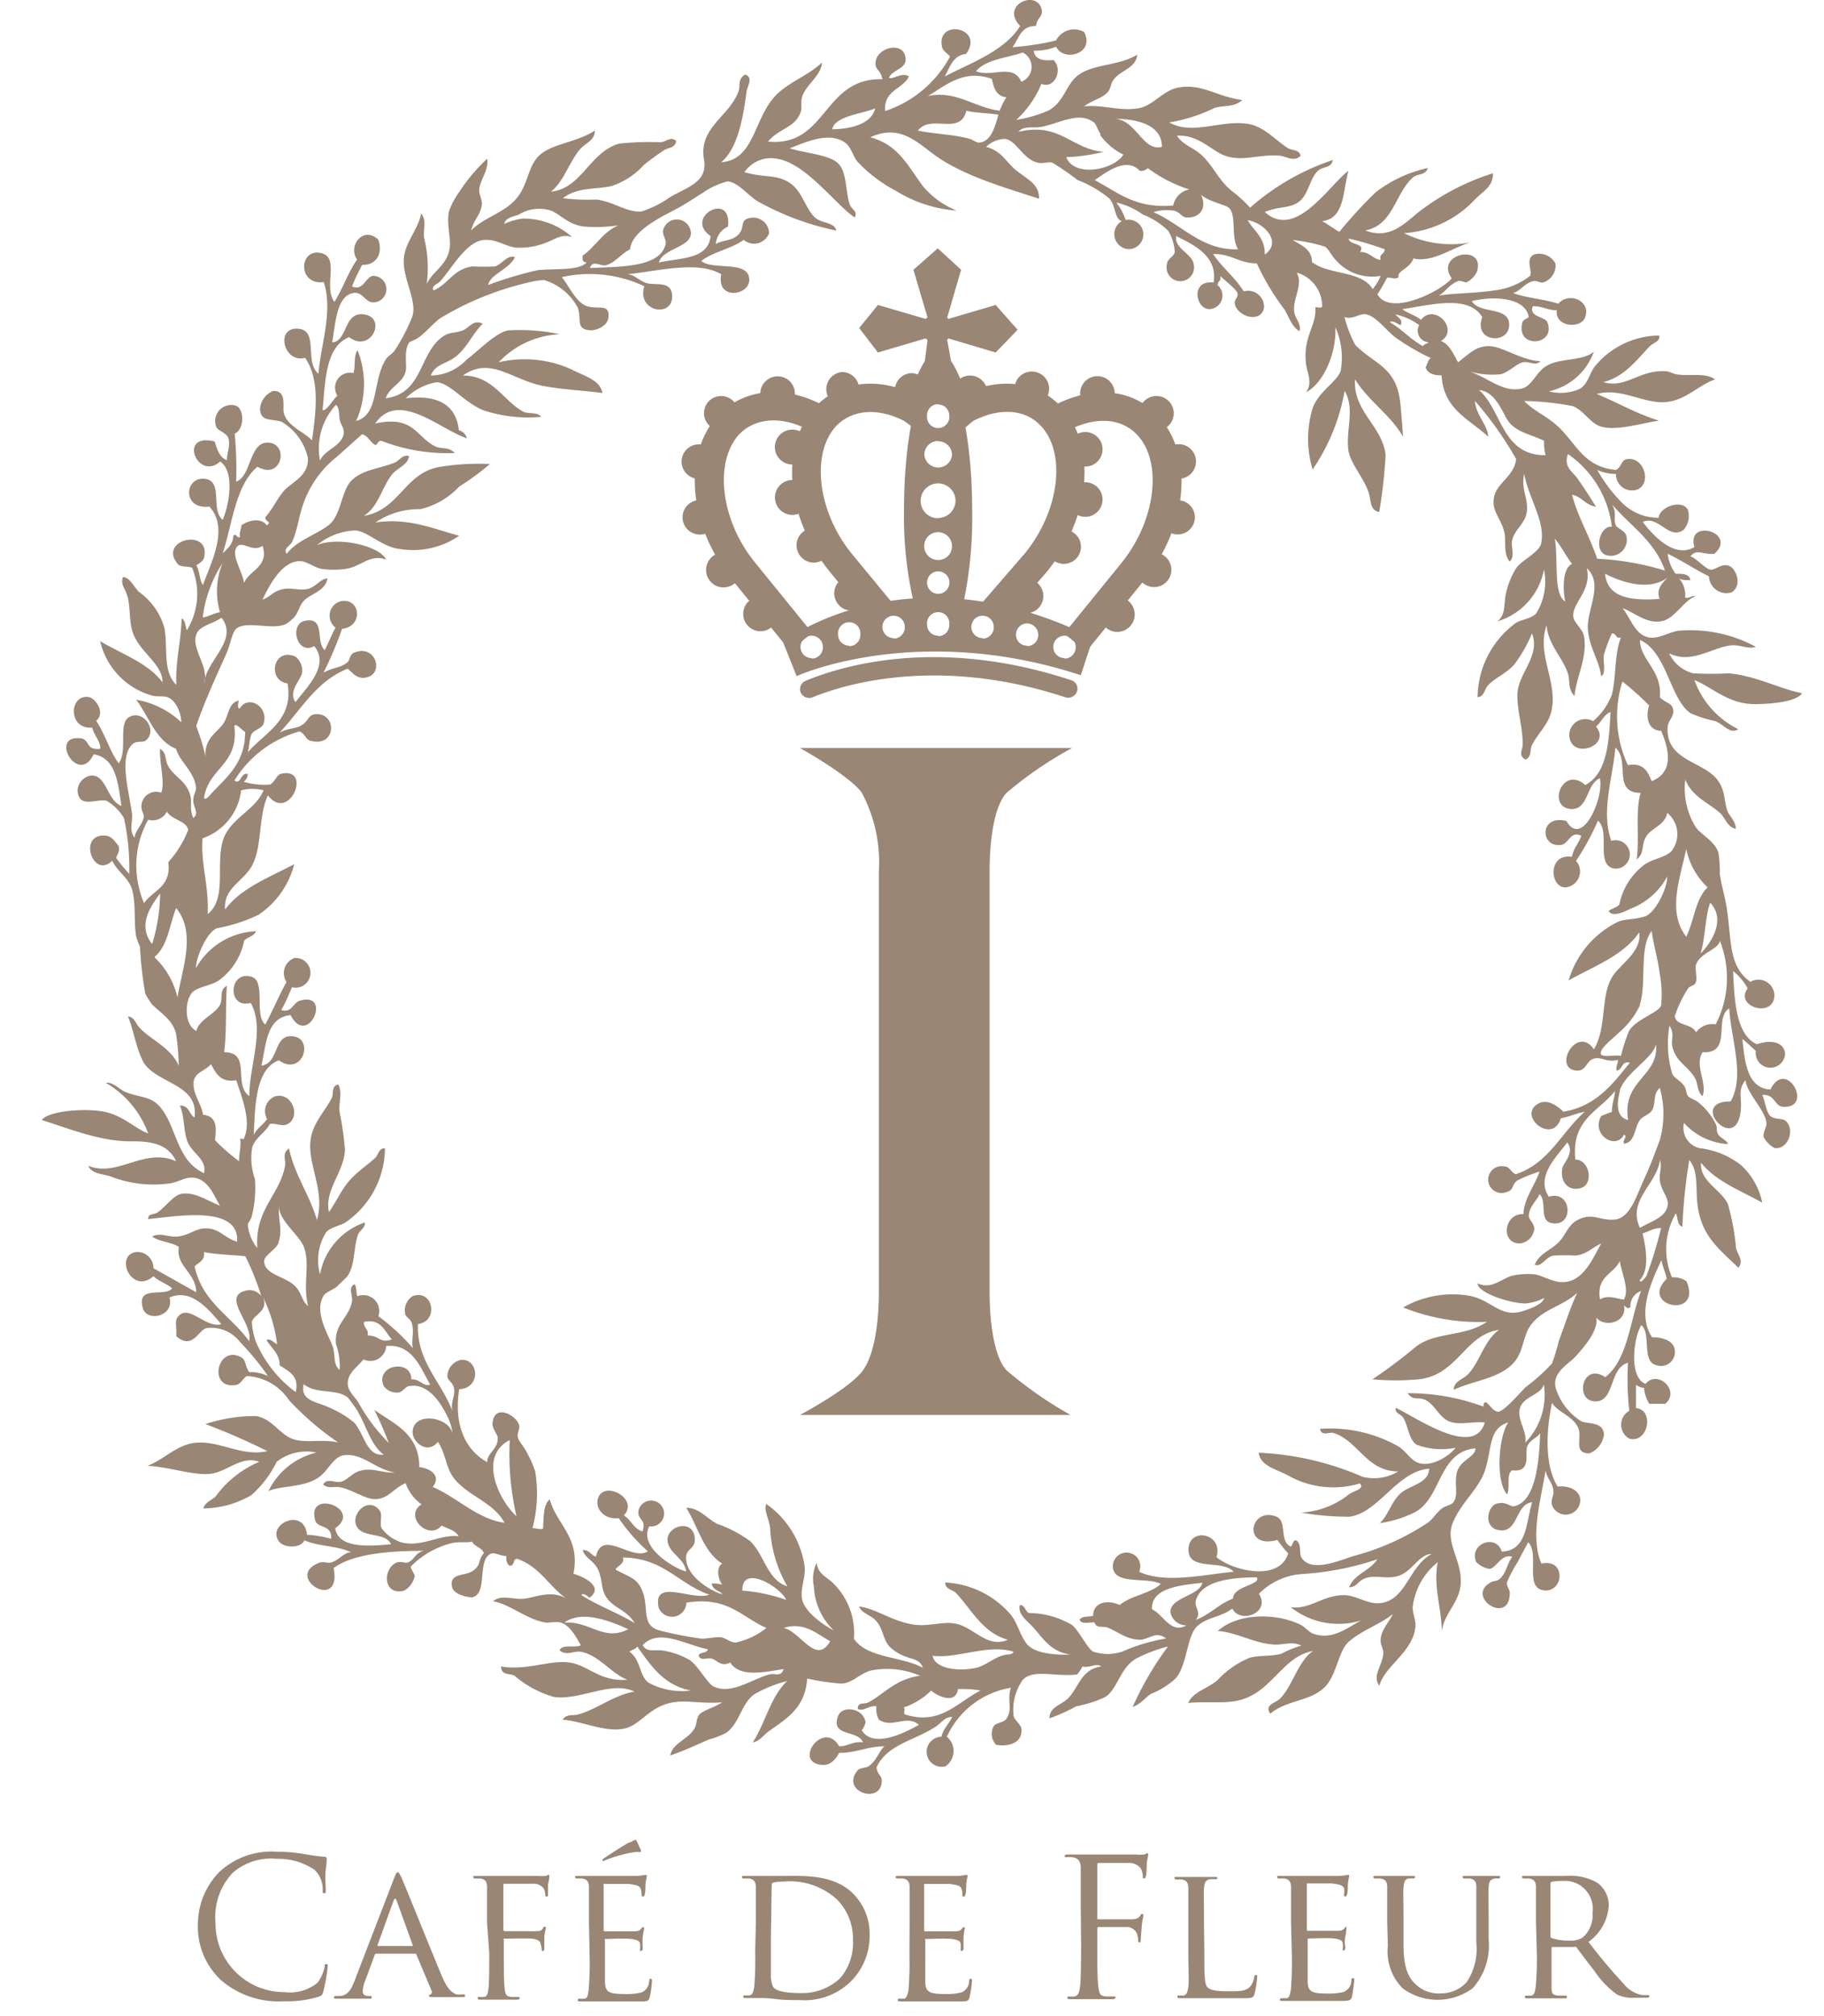 <svg id="b357e432-80fc-40ea-afb5-8b2cc93671af" data-name="レイヤー 1" xmlns="http://www.w3.org/2000/svg" viewBox="0 0 114 126"><defs><style>.a3cb3981-0f42-4677-b75d-92f8793512be,.b1b2f890-45c8-4b8a-88cf-4a7393aa723b{fill:#998675;}.a3cb3981-0f42-4677-b75d-92f8793512be{fill-rule:evenodd;}.bbb27e62-b08b-4457-b57a-7244f24f052b{fill:none;}</style></defs><title>concept-logo</title><path class="b1b2f890-45c8-4b8a-88cf-4a7393aa723b" d="M61.85,80.74c0,2.19.35,4.14,1.06,4.9a24.56,24.56,0,0,0,4,2.79H50s3.12-1.66,3.93-2.78c.67-.92,1-2.82,1-4.94V54.47a9.31,9.31,0,0,0-1.08-4.95C53,48.41,50,46.75,50,46.75H67a24,24,0,0,0-4.09,2.8c-.71.75-1.06,2.7-1.06,4.9Z"/><path class="b1b2f890-45c8-4b8a-88cf-4a7393aa723b" d="M44.92,25.93c-2.29,2.39-1.91,6.93.85,10.32l3.61,4.43,1.38-1.13-3.6-4.43c-2.12-2.62-2.56-6.26-.94-8,1-1,2.57-1.14,4.24-.29l.81-1.59C48.9,24.05,46.47,24.31,44.92,25.93Z"/><path class="b1b2f890-45c8-4b8a-88cf-4a7393aa723b" d="M51,25.39c-2.29,2.41-1.91,6.92.85,10.33l2.63,3.21,1.38-1.14L53.23,34.6c-2.14-2.63-2.57-6.28-.95-8,1-1,2.55-1.14,4.2-.31l.53.38,1-1.46-.63-.47-.06,0C55,23.53,52.53,23.77,51,25.39Z"/><path class="b1b2f890-45c8-4b8a-88cf-4a7393aa723b" d="M66,25.28l.82,1.59c1.66-.85,3.24-.75,4.24.29,1.62,1.7,1.19,5.34-.95,8l-3.6,4.43,1.38,1.13,3.6-4.43c2.77-3.39,3.15-7.93.86-10.32C70.81,24.31,68.38,24.07,66,25.28Z"/><path class="b1b2f890-45c8-4b8a-88cf-4a7393aa723b" d="M60,24.74l-.07,0-.7.56,1.05,1.47s.45-.4.57-.48c1.64-.83,3.22-.72,4.19.31,1.62,1.69,1.19,5.34-1,8l-2.72,3.14,1.38,1.13,2.74-3.15c2.76-3.41,3.13-7.92.85-10.33C64.76,23.77,62.32,23.53,60,24.74Z"/><polygon class="b1b2f890-45c8-4b8a-88cf-4a7393aa723b" points="59.5 22.9 59.2 21.25 59.27 21.15 62.23 22.03 63.6 20.61 62.23 19.06 59.27 19.93 59.2 19.84 60.07 16.86 58.61 15.52 57.09 16.86 57.97 19.84 57.85 19.93 54.87 19.06 53.7 20.5 54.87 22.03 57.85 21.15 57.97 21.25 57.76 22.9 59.5 22.9"/><path class="b1b2f890-45c8-4b8a-88cf-4a7393aa723b" d="M50.35,42.55a.57.57,0,0,0-.31.73.59.59,0,0,0,.75.3c1.18-.49,7.28-2.81,15.8,0a.58.58,0,0,0,.72-.36.55.55,0,0,0-.36-.71C58.26,39.64,52.11,41.82,50.35,42.55Z"/><path class="b1b2f890-45c8-4b8a-88cf-4a7393aa723b" d="M49.68,24.59a1.08,1.08,0,1,1-1.07-1.07A1.07,1.07,0,0,1,49.68,24.59Z"/><path class="b1b2f890-45c8-4b8a-88cf-4a7393aa723b" d="M46.14,25.82a1.07,1.07,0,1,1-1.07-1.07A1.07,1.07,0,0,1,46.14,25.82Z"/><path class="b1b2f890-45c8-4b8a-88cf-4a7393aa723b" d="M44.76,28.85a1.08,1.08,0,1,1-1.07-1.08A1.07,1.07,0,0,1,44.76,28.85Z"/><path class="b1b2f890-45c8-4b8a-88cf-4a7393aa723b" d="M44.82,32.33a1.08,1.08,0,0,1-2.16,0,1.08,1.08,0,0,1,2.16,0Z"/><path class="b1b2f890-45c8-4b8a-88cf-4a7393aa723b" d="M46.31,35.62a1.09,1.09,0,1,1-1.08-1.09A1.08,1.08,0,0,1,46.31,35.62Z"/><path class="b1b2f890-45c8-4b8a-88cf-4a7393aa723b" d="M48.61,38.37a1.08,1.08,0,1,1-2.16,0,1.08,1.08,0,0,1,2.16,0Z"/><path class="b1b2f890-45c8-4b8a-88cf-4a7393aa723b" d="M67.51,24.59a1.08,1.08,0,1,0,2.16,0,1.08,1.08,0,0,0-2.16,0Z"/><path class="b1b2f890-45c8-4b8a-88cf-4a7393aa723b" d="M71.2,25.82a1.08,1.08,0,1,0,1.09-1.07A1.07,1.07,0,0,0,71.2,25.82Z"/><path class="b1b2f890-45c8-4b8a-88cf-4a7393aa723b" d="M72.59,28.85a1.06,1.06,0,0,0,1.06,1.07,1.08,1.08,0,1,0-1.06-1.07Z"/><path class="b1b2f890-45c8-4b8a-88cf-4a7393aa723b" d="M72.54,32.33A1.06,1.06,0,0,0,73.6,33.4a1.07,1.07,0,1,0-1.06-1.07Z"/><path class="b1b2f890-45c8-4b8a-88cf-4a7393aa723b" d="M71.05,35.62a1.08,1.08,0,1,0,1.07-1.09A1.07,1.07,0,0,0,71.05,35.62Z"/><path class="b1b2f890-45c8-4b8a-88cf-4a7393aa723b" d="M68.74,38.37a1.09,1.09,0,1,0,1.08-1.06A1.08,1.08,0,0,0,68.74,38.37Z"/><path class="b1b2f890-45c8-4b8a-88cf-4a7393aa723b" d="M63.41,24.29a1.08,1.08,0,1,0,1.08-1.07A1.07,1.07,0,0,0,63.41,24.29Z"/><path class="b1b2f890-45c8-4b8a-88cf-4a7393aa723b" d="M59.55,24.55a1.08,1.08,0,1,0,1.08-1.08A1.08,1.08,0,0,0,59.55,24.55Z"/><path class="b1b2f890-45c8-4b8a-88cf-4a7393aa723b" d="M66.75,28.08A1.08,1.08,0,1,0,67.82,27,1.08,1.08,0,0,0,66.75,28.08Z"/><path class="b1b2f890-45c8-4b8a-88cf-4a7393aa723b" d="M66.75,31.21a1.08,1.08,0,1,0,1.07-1.07A1.06,1.06,0,0,0,66.75,31.21Z"/><path class="b1b2f890-45c8-4b8a-88cf-4a7393aa723b" d="M65.42,34.17A1.07,1.07,0,1,0,66.5,33.1,1.08,1.08,0,0,0,65.42,34.17Z"/><path class="b1b2f890-45c8-4b8a-88cf-4a7393aa723b" d="M63.05,37.25a1.08,1.08,0,0,0,2.16,0,1.08,1.08,0,0,0-2.16,0Z"/><path class="b1b2f890-45c8-4b8a-88cf-4a7393aa723b" d="M53.7,24.33a1.08,1.08,0,0,1-1.08,1.07,1.08,1.08,0,0,1,0-2.15A1.08,1.08,0,0,1,53.7,24.33Z"/><path class="b1b2f890-45c8-4b8a-88cf-4a7393aa723b" d="M58,24.39A1.06,1.06,0,0,1,57,25.46a1.07,1.07,0,1,1,0-2.14A1.06,1.06,0,0,1,58,24.39Z"/><path class="b1b2f890-45c8-4b8a-88cf-4a7393aa723b" d="M50.61,27.93a1.09,1.09,0,1,1-1.08-1.08A1.08,1.08,0,0,1,50.61,27.93Z"/><path class="b1b2f890-45c8-4b8a-88cf-4a7393aa723b" d="M50.61,31A1.09,1.09,0,1,1,49.53,30,1.08,1.08,0,0,1,50.61,31Z"/><path class="b1b2f890-45c8-4b8a-88cf-4a7393aa723b" d="M51.94,34A1.08,1.08,0,1,1,50.87,33,1.06,1.06,0,0,1,51.94,34Z"/><path class="b1b2f890-45c8-4b8a-88cf-4a7393aa723b" d="M54.3,37.1A1.08,1.08,0,1,1,53.22,36,1.08,1.08,0,0,1,54.3,37.1Z"/><path class="b1b2f890-45c8-4b8a-88cf-4a7393aa723b" d="M59.47,22.6l-1.69,0a7,7,0,0,0-.63,1.34,6.72,6.72,0,0,0,.63,1.29l1.69,0a6.84,6.84,0,0,0,.64-1.3A6.77,6.77,0,0,0,59.47,22.6Z"/><path class="b1b2f890-45c8-4b8a-88cf-4a7393aa723b" d="M48.94,40.13l.85,2.13c-.26.1,7.35-3.48,17.76-.06l.76-2.32C56.71,34.07,48.94,40.1,48.94,40.13Zm1.79,1a.7.7,0,1,1,.7-.71A.7.7,0,0,1,50.73,41.16Zm2.34-.78a.69.69,0,0,1-.69-.68.7.7,0,1,1,1.39,0A.69.69,0,0,1,53.07,40.38Zm2.78-.47a.7.7,0,1,1,.7-.7A.7.7,0,0,1,55.85,39.91Zm2.79-.15a.69.69,0,0,1-.7-.69.7.7,0,1,1,1.39,0A.69.69,0,0,1,58.64,39.76Zm2.78.15a.7.7,0,1,1,.69-.7A.7.7,0,0,1,61.42,39.91Zm2.77.47a.68.68,0,0,1-.69-.68.7.7,0,0,1,.69-.71.72.72,0,0,1,.7.71A.7.7,0,0,1,64.19,40.38Zm2.35.78a.7.7,0,1,1,.69-.71A.7.7,0,0,1,66.54,41.16Z"/><path class="b1b2f890-45c8-4b8a-88cf-4a7393aa723b" d="M59.52,24h-1.8c-.72,1.39-1.22,4.4-1.22,7.9a23.64,23.64,0,0,0,.72,6.22h2.9a25.93,25.93,0,0,0,.64-6.22C60.76,28.38,60.25,25.37,59.52,24Zm-.88,1.28a.69.69,0,0,1,.69.69.7.7,0,1,1-1.39,0A.69.69,0,0,1,58.64,25.26Zm0,2.3a.85.85,0,0,1,.86.86.87.87,0,0,1-1.73,0A.86.86,0,0,1,58.66,27.56Zm0,9.53a.7.7,0,0,1,0-1.4.7.7,0,0,1,0,1.4Zm0-2.11a.87.87,0,1,1,.86-.86A.86.86,0,0,1,58.66,35Zm0-2.61a1.09,1.09,0,1,1,1.08-1.09A1.09,1.09,0,0,1,58.65,32.37Z"/><path class="a3cb3981-0f42-4677-b75d-92f8793512be" d="M95.26,25.06c.61.63,1.3.88,2,1.49,1.26,1.1,1.64,2.62,3.74,2.82.37-.21.31-.59.66-.67,1.13-.21,1.62,1.62.59,1.92a1,1,0,0,1-1.25-1,2.73,2.73,0,0,1-1.17-.25,9.45,9.45,0,0,0,1.41,1.91,3.23,3.23,0,0,0,2.42,1.08c.08-.71,1.48-1.17,1.83-.5a1.31,1.31,0,0,1-.26,1.25c-.94.68-1.56-.94-2.56-.49.68.89,2,2.3,3.23,1.57-.52-1.84,2.73-.91,1.25.42-.76.06-1.11-.34-1.5.16.38.12.94.79,1.25.83s.69-.41,1.16-.24.85,1.26.16,1.66a1.09,1.09,0,0,1-1.41-1c-.89-.44-1.71-1-2.58-1.41a2.56,2.56,0,0,0,.5,1.25c.45,0,.86,0,.92.4-.33,0-.61,0-.75-.16a1.59,1.59,0,0,1,.42,1.25c.31.06.35-.14.67-.09-.8.26-1.32,1.49-2.25,1.58s-1.54-.54-2.33-.83c.52.64.78,1.69,1.67,1.83.6.1,1.24-.34,1.82-.42a8.58,8.58,0,0,1,4.83,1c-.42.18-.94-.13-1.51-.09-1.21.12-2.5,1.2-3.9.5a2.31,2.31,0,0,0,1.49,1.25,21.11,21.11,0,0,0,2.25,0c1.78.18,3.23,1,4.57,1.24-.34.58-2.24.71-3.16.68-1.51-.07-2.51-1.07-3.57-1.5a5.5,5.5,0,0,0,2.74,3.07c-.5.34-.91-.29-1.42-.5a7.61,7.61,0,0,1-1.57-.5c-1.29-.91-1.47-3.84-3.15-4.57,0,1.27,1.4,1.87,1.24,3.58.39.38.73.33.83.74s-.3.7-.34,1.09c-.16,2.18,2.3,2.14,3.16,3.4.46.65.35,1.3.59,1.91.11.27.51.62.51,1.08-.55-.11-.64-.68-1-1-.73-.65-1.73-1-2.16-2.08a4.57,4.57,0,0,0,.67,3c.35.46,1.18.86,1.4,1.57a8,8,0,0,1,.09,1.33c.07.59.28,1.25.41,2,.35,2.14.09,3.75,1.5,4.74a1,1,0,0,1,1.5.82c0,1.51-2.54.73-1.67-.4a3.44,3.44,0,0,0-.91-1.09c.07,1.63.14,4,1.49,4.57.82-.29,1.69-.17,1.76.59a.92.92,0,1,1-1.83-.17c-.28-.25-.55-.52-.84-.75.13,1.18.22,3.09,1.75,3.16,1-2,2.71,1.17.83,1.08-.6,0-.5-.8-1.34-.74.19.39.24,1.08.51,1.32s.79.11,1,.34c.55.59.06,1.77-.74,1.66a1.74,1.74,0,0,1-.67-.66c-.09-.33.2-.66.16-.92-.06-.76-1.21-1.83-1.31-2.66-.58.72-.11,1.2-.35,2.24-.48,2.15-3.17-.94-.58-.91.93-1.59,0-4-.08-5.82-1,.61.22,2.84-1.67,2.74-.53.84.31,1.89,0,2.74-.37-.29-.26-.78-.49-1.15-.43-.73-1.21-1-1.41-2-.07-.38.17-.73-.17-1.25a6.71,6.71,0,0,0,.17,3c.14.3.48.4.74.75.15.19.13.52.26.66s.42.22.58.34a4,4,0,0,1,1.15,1.41c.11.23,0,.45.17.67s.49.31.59.57a4,4,0,0,1-2.75-1.32,1.3,1.3,0,0,0,1,1.58,5.12,5.12,0,0,1,2.58,1.07,4.37,4.37,0,0,1,1.31,2.33c-1.34-.75-2.89-1.32-3.82-2.49-.11,1.14,1.21,1.64,1.67,2.57a14.58,14.58,0,0,1,.51,2.75c.09.42.51.79.15,1.24-1.23-1.2-2.36-2-2.57-4.07-.1-1,.06-2-.5-2.66a33,33,0,0,0-.43,4.16c-.33-.08-.27-.56-.41-.83a4.46,4.46,0,0,0-.24,4,1.37,1.37,0,0,1,.91.25c1,2.41-3,1.56-1.24-.16-.08-.42-.26-.74-.33-1.17-.62,1.32-1.56,3.34-.59,4.82.64,0,1.55.21,1.42,1.08a.87.87,0,0,1-1.17.66c-.92-.24-.28-2-.92-2.49-.49.79-.79,3.27.27,3.67.73-.92,2.2.42,1.23,1.24h-1a2.27,2.27,0,0,1-.33-1c-.26,0-.33-.11-.5-.17V88c1.16.1.77,2.23-.42,1.91a1,1,0,0,1,0-1.74,17.93,17.93,0,0,1-.08-3c-1.2.32-.8,2.47-2.08,2.41s-.77-2.48.66-1.51c1.43-1.12,1.53-3.56,2.24-5.39a1,1,0,0,0-.67,1c-.16.17-.26,0-.4-.09.21,1.08-1.23,1.4-1.74.75.19.75-.76,1.87-1.34,2.49-.38.41-1.51,1-1.16,2a3.75,3.75,0,0,0,1.58,2c.46.19,1.36,0,1.41.83a1.48,1.48,0,0,1-.91,1.17c-1,0-.48-.88-.67-1.5-.23-.78-1.35-1.08-1.67-1.66-.37,1.76-.47,3.9.35,5.23.91-.07,1.35.35,1.41.75a.91.91,0,0,1-1.76.41c-.09-.31.11-.6.09-.82,0-.54-.38-.77-.49-1.34-.27,1.72-1,4.12-.26,5.82,1.59-.35,1.4,1.91.08,1.66-1.13-.21-.19-2.28-.91-3-.17.35-.42.77-.66,1.25a7.68,7.68,0,0,0-.66,1.25c-.06.23.17.44.17.67,0,2.09-2.84.23-1.17-.67.12-.07.34-.06.5-.17.48-.38.48-1,.83-1.41-.66-.24-1,.7-1.42.75a1.5,1.5,0,0,1-.83-.42c-.5-1.13,1.23-1.82,1.59-.66,1.61-.07,1.5-1.82,1.9-3.08-1.06.09-.85,1.94-2.07,1.74-1-.15-.73-1.47-.17-1.65s.88.19,1.08.16c1.44-.26,1.6-3,1.66-4.57-.22.33-.73.45-.83.91s.25,1.55-.91,1.41c-.4.21-.12,1.1-.33,1.5-.76-.85-.5-3.73.08-4.49-1.28.37-1,1.7-1.49,3.08-.39,1.1-1.52,2-2,3.24s.69,2.42.5,3.9c-.15,1.12-1,1.69-1.17,2.82,0-1.41-.55-2.79-.25-4.31a4.24,4.24,0,0,0-1.57,2.82c0,.42.22.81.17,1.25-.17,1.56-1.9,2.39-2.25,3.65-.48-.62.24-1.34.25-2.06,0-.24-.19-.53-.17-.76,0-.66.55-1.16.76-1.66-.81.67-1.93,1-2.76,1.74-.62.55-.75,2-1.41,2.74-.9,1-2.41.85-3.49,1.75-.39-.59.34-.63.67-1,.76-.83,1.06-2.25,2-2.92-2.08.39-2.63,2.89-5.06,3.16-.79.1-2.06,0-2.74.09.32-.71,1.17-.87,1.83-1.42a5.67,5.67,0,0,1,2-1.4c.63-.18,1.34-.07,2-.26a6.18,6.18,0,0,1,1.24-.5c-.56-.32-1.21,0-1.82-.08-1.18-.1-2.24-.76-3.4-.84,1.3-1.16,3.7-1.11,5.15-.4.32.15.55.48.82.57,1.22.44,2.18-.42,3-.83a4.79,4.79,0,0,1-4.41-.83c1.18.18,2-.75,3.32-.75.76,0,1.47.58,2.25.5,1.63-.14,1.82-2.32,3.24-3.07-.83,0-1.23,1.2-2.24,1.41-.65.14-1.25-.09-1.83.08s-.55.57-1.09.59c.33-.85,1.28-1,1.76-1.75a18.17,18.17,0,0,1-4.67.92,4.16,4.16,0,0,0-2.73,1.24c.77,1.17-1.17,1.91-1.66.92-.72.55-1.48.5-2.16,1.07s-.64,2.36-1.34,3.25a4.67,4.67,0,0,1-1.57,1c-.41.26-.61.63-1.16.83A19.92,19.92,0,0,1,73,102.9a9.2,9.2,0,0,0-2,.76c-1,.58-1.13,1.87-1.92,2.4a7.87,7.87,0,0,1-1.82.58,11,11,0,0,1-1.67.75c0-.75.82-.84,1.24-1.33.62-.7.79-1.75,2-1.91-.31-.24-.71.11-1.17,0a3.39,3.39,0,0,1-.34.5c-1.42.16-2.72-.36-3.39.33a3.2,3.2,0,0,0-.58,2.24c0,.24.46.53.49.83.07.88-.77,1.12-1.58,1a1,1,0,0,1-.16-1.16c.12-.23.65-.21.82-.5.39-.63,0-1.08.26-1.91a5.34,5.34,0,0,0-4,3.06,1.16,1.16,0,0,1-.09,1.85.94.94,0,1,1-.25-1.85c.11-.5.47-.79.67-1.24-.47,0-.67.37-1,.59-1.32.89-3.06,1.11-3.73,2.57.08.49.33.5.33.83,0,1.53-2.63.69-1.5-.66.12-.15.45-.12.67-.24.52-.35.68-1,1-1.25-1.06,0-1.76.41-2.83.41-.25.44-.58.83-1.16.74-1.71-.22.2-2.83,1.16-1.15.57,0,.84-.33,1.49-.25-.33-.8-2-.33-1.58-1.59.22-.75,1.59-.59,1.74.34a1.45,1.45,0,0,1-.24.5c.74,1.17,2.71.13,3.57-.34-.74-.68-1.69.25-2.5-.33a1.38,1.38,0,0,1-.15-.83c-.52-.07-.79.35-1.17.16,0-.47.38-.26.67-.41,1-.54,1.71-1.47,3.23-1.66a5.22,5.22,0,0,0-3.07-.33c-.71.19-1.14.77-1.83.82a14,14,0,0,1-2.16-.32c-.12,1.75-1.15,2.42-2.32,3.24-.41.27-.62.68-1.08.75.79-1.21,1.11-2.87,2.15-3.83a7.94,7.94,0,0,0-2.06.83c-.81.57-.92,1.83-1.76,2.41a5.22,5.22,0,0,1-1.07.41c-.86.37-1.48.68-2.42,1,.14-.77,1.1-1,1.5-1.66.18-.27.11-.67.33-.91s1-.46,1.41-.75c-1.56.12-2.53-.27-3.65.16s-1.61,1.36-2.57,1.5c-1.19.19-2.49-.47-3.75-.58.27-.38.63-.22,1-.33,1.2-.34,2.17-1.19,3.49-1.42-1.42-.7-3.38.55-5,.34a6.5,6.5,0,0,1-2.49-1.33c-.3-.17-.83,0-.84-.58,1.59.27,3-.41,4.24-.25s1.88,1.21,3.66,1.08c-1-.36-1.78-1.55-2.92-1.75-.44-.07-.89.27-1.32-.08.12-.43,1-.13,1.32-.33-.27-.46-.64-1.22-1.24-1.41-.26-.09-.63,0-.92,0-1.19-.17-2.28-1.17-3.32-1.33.49-.47,1.33-.07,2-.17s1.67-.55,2.58,0c-1.09-.77-1.66-2-3.08-2.49-.3,0-.12.49-.5.42a.62.62,0,0,1-.16-.59c-.34,0-.74-.22-.91-.17-1,.29-.2,2.54-1.25,2.75-.13,0-1.15-.12-1.25-.67-.16-.89.78-.62,1.32-1s.3-.72.67-1.08c-.11-.39-.59-.4-.74-.74-.32.09-.7,0-1.17.08a5.37,5.37,0,0,0-2.66,1.49c0,.14.25.49.25.58a1.37,1.37,0,0,1-.66.92c-1.32.34-1.35-1.34-.51-1.74.24-.11.53,0,.68,0,.48-.14.5-.65,1.08-.75-1.93,0-4.41.14-5.66,1.08.55,2.81-3.15.56-.91-.33.2-.08.46,0,.67,0,.55-.1.86-.66,1.33-.66-.83-.41-2.09-.36-2.92-.75-.16.48-1.23.53-1.58.08-.81-1.07,1.56-2.19,1.75-.42a6.9,6.9,0,0,1,1.51.25c.06-.92-.85-.62-1-1.16-.56-2,3-.73,1.25.5.2,1.29,2.14,1.12,3.49,1-.24-.51-.87-.5-1.51-.67-1.61-.44-.16-2.55.76-1.49.27.3,0,.8.16,1.16a2.45,2.45,0,0,0,1.34.91c1.24.25,2.36-.55,3.48-.41-.21-.37-.69-.47-1.07-.67-.82,1-2.4-.62-1.25-1.32a2.75,2.75,0,0,1-1-1.33c-.77.33-1.09,1-1.91,1-.65,0-1.42-.61-2.24-.75-.35-.05-.69.11-1-.16.22-.43.7-.1,1.08-.17s.71-.52,1.16-.67c.83-.26,1.39.13,2.24.09-1.23-.21-2-1.21-3.15-1.09-.72.08-1,1-1.67,1.43-.93.61-2.4.48-3.08.82a4.47,4.47,0,0,1,3-2.41,3,3,0,0,0-2.49.58,6.63,6.63,0,0,1-1.58,2.08,6,6,0,0,1-3,.83c.11-.39.47-.47.76-.74a6.54,6.54,0,0,1,2.73-2.17c-1.13-.42-2,.64-3.07.75s-2.63-.45-3.91-.5c1-.38,1.74-1.23,2.83-1.42,1.57-.25,3,.88,4.66.5A40.59,40.59,0,0,0,12.84,89a9.77,9.77,0,0,1,3.15-.5c1,.15,1.45,1.09,2.25,1.41s1.86,0,2.9.24a17.8,17.8,0,0,1-3.08-2.65A3.36,3.36,0,0,0,15.42,86c-.34.25-.35.53-.76.57-1.67.18-1.07-2.55.42-1.74.3.17.2.47.49.92a2.48,2.48,0,0,1,1.18.25A16.56,16.56,0,0,0,15,83.87,2.27,2.27,0,0,0,12.91,83c-.52.13-.88,1.4-1.9.5.05-.51-.1-.91.08-1.17.67-.93,1.73.71,2.75.43-.76-.85-1.83-2.28-3.25-1.67.34,1.17-1.41,1.56-1.66.67-.43-1.5,1.4-.66,1.83-1.25-.36-.29-.84-.44-1.17-.75-1.34,1.16-2.42-1.21-1.16-1.5a1,1,0,0,1,1.16,1l2.67,1.5c0-1.22-1.3-1.64-1.08-2.83-.46-.32-1.25-.31-1.67-.66.57-.27,1,.09,1.67,0s1.14-.55,1.73-.5c.79,0,1.2.65,1.91.83.14-2.26-3.6-1.62-5.56-1.41,0-.38.34-.25.59-.42.5-.35,1-1.07,1.49-1.16.85-.14,1.62.44,2.41.74-.34-.54-.69-1.59-1.58-1.74-.52-.09-.91.22-1.49.34a7.39,7.39,0,0,1-3.75-.42c-.51-.17-1.21-.17-1.41-.67C7.37,73.6,9,71.69,11,72.57c-.48-1.07-1.56-1.26-2.83-1.24-2,0-4-.86-5.56-1.33.4-.59,2.84-.77,4-.5s1.91,1.09,2.65,1.33a6.08,6.08,0,0,0-2.65-3.16c.45-.07.88.44,1.24.58.82.33,1.53.26,2.07.84.76.78,1,2.16,1.58,3.07a2.78,2.78,0,0,0,1.25,1.16c.2-.84-.7-1.22-1-1.9s-.2-1.64-.51-2.33c.61,0,.56.55.92.75.28-2.08-2.29-2.09-3.17-3.41a6.09,6.09,0,0,1-.48-1.25c-.16-.51-.25-1-.51-1.66.43.06.49.49.75.74.77.78,1.9,1.21,2.42,2.33a14.3,14.3,0,0,0-.17-2c-.23-.87-.9-1.23-1.5-1.82a4.89,4.89,0,0,1-.42-.67,23.6,23.6,0,0,1-.33-2.92,6.88,6.88,0,0,1-.24-.65c-.16-.95,0-2-.25-2.92-.2-.73-.92-1.13-1.25-1.82-1.16,1.18-2.16-1.61-.5-1.57.4,0,.55.21.91.66.08.38-.1.5-.16.74a11.49,11.49,0,0,0,.82,1,15,15,0,0,0-.33-3.49,3.09,3.09,0,0,0-1.08-1.08c-.57-.18-1.77.55-1.82-.67a1,1,0,0,1,.82-.91c1-.08,1,1.55,1.92,1.9-.21-1.44-.34-3-1.74-3.23-.94,2-2.82-1.21-.83-1,.63.06.29.76,1.24.66.08-.36-.39-.87-.5-1.33-1.5.14-1.46-2.05-.25-1.91.47.05,1.1,1,.5,1.49.55.81.84,1.88,1.41,2.66.58-.79-.06-2.51.66-2.9.89-.49,1.83.88,1,1.49-.12.1-.5,0-.74.16-1,.8-.21,3.19-.08,4.5,0,.52-.18,1,.16,1.4,0-.43.5-.82.57-1.32,0-.19-.15-.38-.15-.58a.92.92,0,0,1,1.24-.92c.24-.68-.11-1.76-.08-2.74.45.25.29.71.51,1.07.39.71,1.19.94,1.4,1.92.09.39-.08.77.17,1.33.39-.28,0-.69,0-1.08s.19-.58.17-.83c-.11-1-1-1.58-1.25-2.41-1.3-.55-1.67-2-2.49-3.07a5.44,5.44,0,0,1,2.82,1.41c0-.56-.35-1.44-.91-1.58-.31-.08-.65,0-.92-.09a4.61,4.61,0,0,1-3.24-3.4c1.35.81,3,1.36,3.9,2.58,0-1.22-1.55-1.94-1.9-3.25-.18-.64-.12-1.37-.26-2s-.49-.82-.32-1.33c.43,0,.67.58,1,.92a4.13,4.13,0,0,1,1.59,2.24c.24,1.21-.13,2.73.75,3.57-.06-1.55.3-2.68.33-4.15.25.11.22.49.33.74a4.33,4.33,0,0,0,.33-3.9c-.29-.14-.69,0-.91-.25-1.25-1.52,2.07-2.28,1.66-.41-.05.2-.17.29-.49.5.21.33.19.9.41,1.24.54-1.48,1.64-3.55.41-4.91-1.71.21-1.57-1.84-.33-1.74s.37,1.95,1.16,2.57c.4-.93.78-3-.16-3.65-1.39,1.27-2.69-1.83-.34-1.25.15.5.3,1,.76,1.17,0-.49.25-.93.08-1.41-.11-.3-.68-.45-.74-.67a1,1,0,0,1,1.24-1.32c.52.21.52,1.48-.09,1.74a24.24,24.24,0,0,1,.09,3c1-.34.79-2.67,2.15-2.42,1.13.21.67,2.33-.82,1.49-1.37,1.16-1.55,3.49-2.17,5.41.29-.3.64-.54.66-1.09.21-.2.16.13.42.09-.06-.34.08-.47.09-.75.42-.31,1.23-.5,1.58,0,.35-.23-.09-.2-.09-.5.54-.64.73-1.15,1.17-1.66s1.58-.92,1.49-2.07a3.5,3.5,0,0,0-1.66-2.25c-.69-.19-1.26,0-1.33-.75a1.31,1.31,0,0,1,.83-1.17c.9,0,.54,1,.67,1.42.23.8,1.31,1.18,1.75,1.67.27-1.91.49-3.8-.43-5.16-1.32.37-1.88-1.87-.49-1.82s.41,2.05,1.32,2.82c.16-1.88.92-3.87.34-5.73-1.63.21-1.57-2.05-.25-1.83s.18,2.06.91,3.07c.53-.84.86-1.86,1.42-2.65-.6-.82.35-2.13,1.32-1.25.31.87-.12,1.62-1,1.58A12.57,12.57,0,0,0,22,17.9c.73.31.84-.61,1.32-.66a.83.83,0,1,1,0,1.66c-.56,0-.69-.89-1.5-.5s-.88,2-1.06,3c1-.08.7-2,2.06-1.74s.34,2.43-1,1.41c-1.47.6-1.48,2.66-1.66,4.57.31,0,.62-.65.93-.91a.93.93,0,0,1,1-1.41c.14-.43,0-1.12.26-1.42a5.71,5.71,0,0,1-.09,4.41c1.45-.41,1-2.46,1.84-3.83.13-.23.43-.36.57-.58a11.61,11.61,0,0,0,1.08-2.07c.4-1-.69-2.51-.49-3.83.13-.94.9-1.72,1.06-2.66.37.42.12,1,.18,1.5a7.79,7.79,0,0,1,.17,2.91c.35-.74,1-1,1.33-1.83s-.15-1.76.07-2.74A4.9,4.9,0,0,1,28.7,12a10.91,10.91,0,0,1,1.75-2.08c.11.76-.49,1.34-.5,2,0,.27.18.54.17.83-.05.64-.53,1-.67,1.65.84-.85,2.05-1.07,2.83-2s.69-2.07,1.5-2.75,2.27-.76,3.4-1.49c0,.62-.59.78-.92,1.16-.69.8-1,2-1.83,2.66,1.94-.2,2.4-2.45,4.25-3a17.26,17.26,0,0,1,2.58-.09c.36,0,.65-.4,1-.08-.07.46-.46.39-.76.58s-.85.59-1.25.91a4.69,4.69,0,0,1-2.07,1.34c-1.08.21-2.11.06-3,.75a12.67,12.67,0,0,0,2.08.08c1.08.12,1.91.82,2.82.75a6.51,6.51,0,0,0,1.83-.92c1.17-.66,2.32-.95,2.09-2.33-.35-2,1.57-2.67,2.15-4.24.16-.41-.09-.73.41-1.07.56.17.13.76.1,1.07-.21,1.59-.55,3.57-1.59,4.41,2.21-.15,2-3,3.66-4.41.93-.77,1.74-1,2.65-1.82-.07.85-1,1.36-1.25,2.15-.09.31,0,.66-.08.92C49.71,8,48.7,8,48,8.85c3.71.35,3.41-4,7.15-3.9-.12-.6-.4-.54-.43-.93-.05-1,1.58-1.45,1.84-.57s-.76.84-1,1.41c.25.14.8-.38,1.25-.08-.4.81-1.59.85-1.49,2.16a7.17,7.17,0,0,0,4.06-3.41c-.22-.24-.44-.34-.5-.58-.4-1.82,2.7-1.24,1.5.42-.81.09-1,.8-1.33,1.41C60.5,4,62.79,3.22,63.76,1.62,62.5.33,64.75-.66,65.09.54c.15.51-.31.57-.33,1.08-1,0-1.06.81-1.49,1.33A17.09,17.09,0,0,0,66,2.53,1.28,1.28,0,0,1,67.76,2c.7,1.37-1.3,1.89-1.75.92a3.65,3.65,0,0,1-1.4.25c.06.54.56.65,1.23.58.63.59.06,1.85-.75,1.49a6.41,6.41,0,0,1-1.57,2.25,8,8,0,0,0,2-.58c1-.51,1.13-1.73,1.91-2.24,1-.7,2.43-.53,3.65-1.25C71,4.28,70,4.39,69.59,5c-.17.2-.16.53-.34.74-.41.45-1,.51-1.49.91,1.16-.13,2.29.34,3.48.1.83-.18,1.45-1.07,2.33-1.26,1.52-.32,2.41.54,4.07.76-.5.47-1.13.31-1.74.5a10.16,10.16,0,0,1-2.82.9c1.45.83,3.19-.17,4.9.09,1,.15,1.72,1,2.48,1.5.33.2.71.07.83.49-.4.44-1,0-1.32,0-1.33-.1-2.29.39-3.41,0-.83-.29-1.62-1.32-3-1.25.39.61,1,.71,1.58,1.25.75.73,1.08,1.63,1.91,2.25a8.15,8.15,0,0,1,1.08,1A15,15,0,0,1,83.3,10c-.09.53-.6.38-.92.67-.52.47-.58,1.44-1.16,1.91s-1.24.28-2.17.67c1.93,1.76,4-1.66,5.23-2.58-.36,1.25-.22,3-1.65,3.15.38.2.7.46,1.08.67A28,28,0,0,1,86,12a8.22,8.22,0,0,1,3.24-1.5c-.14.48-.61.33-.91.57-1.15,1-1.23,3-3,3.33,1.45.57,2.37-.34,3.25-1.08a14.87,14.87,0,0,1,4.73-2.49c0,.84-.57,1.07-1.16,1.67a6.64,6.64,0,0,1-4.4,2.07,6.58,6.58,0,0,0,4.15.58c-1.13.33-2.39,1.29-3.57,1-.14.58-1.06.8-.92,1.17-.19.21-.64-.07-.74.07a9.4,9.4,0,0,1-.58,1c.8,1.45,4.11-.27,4.64-1-1.11-1.54,2.13-2.2,1.58-.41a1.47,1.47,0,0,1-.66.67c-.12,0-.37-.13-.5-.09-.63.24-.88.77-1.25.92.87-.16,2.22-.14,3.5-.33a4.44,4.44,0,0,0,2.24-.92c.14-.31-.33-1.07.25-1.33a1.15,1.15,0,0,1,1.33.58,1.12,1.12,0,0,1-.76,1.17c-.13.05-.44-.11-.57-.09-.56.08-.91.68-1.33.75.84.32,1.95.38,2.83.67.73-.8,2.11-.12,1.66.9-.29.67-1.88.56-1.75-.49-.61,0-.9-.27-1.5-.25-.27.68.78.64.91,1,.58,1.46-2,1.71-1.56,0,.06-.16.26-.22.4-.32-.21-1.28-2.29-1.32-3.56-1,.48.8,2.17.35,2.32,1.32.21,1.42-2.27,1.34-1.67-.32-.85-1.44-3.3-.74-5-.5.34.27.84.38,1.17.67.84-1.08,2.43.6,1.25,1.32.56.23.77.82,1.07,1.33.68-.51,1.15-1.08,2.08-1,.75.07,2,.91,3.07.93-.32.33-.66,0-1.08.07s-.87.62-1.42.75a5,5,0,0,1-2.15-.25c1.35.41,2.21,1.38,3.41,1.16.69-.11.93-1,1.58-1.41.86-.55,2.31-.29,3-.92a3.88,3.88,0,0,1-2.82,2.49,3,3,0,0,0,1.75-.08c.64-.22.7-.81,1.07-1.41a5.25,5.25,0,0,1,4.08-2c.08.37-.37.45-.58.66-.78.81-1.6,1.94-2.92,2.25,1.48.43,2.27-.83,4-.67a4.91,4.91,0,0,1,.5.17c.85.17,1.85-.13,2.49.33-1.06.38-1.79,1.27-3,1.41-1.39.17-2.82-.92-4.4-.5,1.32.54,2.47,1.23,3.9,1.67-1.05.14-2.79.71-3.74.33-.62-.25-1-1-1.66-1.24A17.36,17.36,0,0,0,95.26,25.06ZM61,4.45c1,.41,2.32-.52,2.83.66a1,1,0,0,0,.09-1.83C62.93,3.63,61.63,3.7,61,4.45ZM58,6c1.77-.36,2.84.7,4.48.92a4.39,4.39,0,0,1,.42-.84c-.63-.06-.79-.59-.91-1.15C60.21,4.3,59.09,5.36,58,6Zm-3.25.75c-.64.33-2.61.48-2.73,1.33C53,8.07,54.45,7.82,54.7,6.77Zm2.65,1.42c.9.19,2.26.24,3.18.5.23.06.45.27.66.24.7-.1.93-.92,1.16-1.74-.63-.11-1.4-.1-2-.25C60,8.53,58.15,7.07,57.35,8.19Zm15.22,1c0-1.47-1.76-1.74-3-1.75C71,7.45,71.4,9.44,72.57,9.19Zm-3.82-.76c-.15-.21-.3-.65-.41-.74-.91-.73-2.08,0-3.25.25-.56.12-1.14-.1-1.49.32,2.61-.62,3.28,1.07,5.32,1.25a11,11,0,0,1-2.33.33c.5,1.3,3,.8,3.57-.16A3.9,3.9,0,0,1,68.75,8.43Zm32.16,59.74c-1,1.31-2.77,1.78-2.5,4.32.88,0,1.14,1.46.42,1.75s-1.39-.24-1.24-1.17c0-.31.83-1,.31-1.65-.6.83-2,2.11-1.15,3.39,1.37-.42,1.58,1.65.42,1.67s-.46-1.32-1-1.83c-.13.35-.65.78-.67,1.34,0,.28.34.46.34.82a1,1,0,0,1-.91.92c-1.21,0-1-1.89.24-1.83,0-.91.7-1.78,1-2.66a8.19,8.19,0,0,0-1.41.57c-.33.26-.2.57-.58.68a.84.84,0,1,1-.25-1.58c.37,0,.4.3.74.5,2.08-.67,2.87-2.63,4.33-3.91-.53.1-1,.32-1.5.41-.5,1.68-2.74-.15-1.42-.91.59-.34,1.24.16,1.58.5,2.07-.35,3.08-1.74,4.16-3.07-.56-.12-.43.45-.83.5-.07-.31.1-.41.08-.67-.74.18-1-.22-1.5-.08s-.47.79-1.07.75c-1.55-.11,0-2.9,1.07-1.33.84-1.44.38-3.32,1.17-4.57.46-.73,1.85-1.55,1.66-2.74-1,1.46-2.82,2.11-4.41,3a5.94,5.94,0,0,1,3.08-3.66c.46-.19,1-.13,1.67-.33s1.43-1.79,1.41-2.5a4.36,4.36,0,0,1-2.26,2c-.4.19-1.14.57-1.4.16.18-.17.51-.21.67-.41a4.11,4.11,0,0,1,1.58-2.5c.5-.35,1.3-.45,1.66-.82a1.71,1.71,0,0,0-.25-2.41c-.11.76-1,.94-1.32,1.49s-.09,1.05-.59,1.42c.19-1.26-.1-3,.25-4.16-1.79,0-.63-2-1.58-2.82-.16,1.9-.92,4-.25,5.82a.89.89,0,1,1,.25,1.74c-1.31-.13-.27-2.32-1.09-3A15.51,15.51,0,0,1,98.5,53.8a1,1,0,0,1-.66,1.66c-1,0-1.11-2.15.41-1.91.09-.55.43-.84.58-1.32-.69-.32-.77.49-1.24.57-1.35.22-1.4-1.93.31-1.49,1,1.73,2.37-1.5,2.09-2.67-.87.37-.69,2-1.83,1.92-1.48-.14-.5-2.74.92-1.5,1.39-.72,1.48-2.77,1.58-4.56-.44.17-.57.64-.91.91,1,1.2-1.55,2.11-1.67.57a1,1,0,0,1,1.49-.91,4.15,4.15,0,0,0,1.17-1.65c.28-1.11.15-2.53.57-3.58-.37.1-.26-.28-.57-.25a10.54,10.54,0,0,0-.5,1.34c-.06.44.16,1.2-.17,1.32-.12-1-.78-1.83-.83-3s1-2.79-.07-3.74c.34,1.37-.9,2.16-.84,3,0,.38.59.79.67,1.25.23,1.34-.48,2.51-.59,3.73-.43-.38-.27-1-.42-1.41-.33-1-1.23-1.79-1.33-3-.63,1.79.66,3.45.33,5.23-.14.9-.86,1.5-1.24,2.25-.16.33,0,.74-.41.91-.49-.28-.15-.61-.17-1,0-1-.38-2.2-.33-3.16.09-1.28,1.44-2.31.91-3.73a8.73,8.73,0,0,1-1.08,1.91c-.47.57-1.17.83-1.66,1.33-.23.23-.23.72-.66.75a5.81,5.81,0,0,1,2.41-4.65c.34-.21.92-.24,1.25-.58a3.79,3.79,0,0,0,.49-2.75,4.19,4.19,0,0,1-2.9,3.24c.47-.41.39-.87.49-1.58a5,5,0,0,1,.67-1.74c.35-.51,1.48-1,1.57-1.58.25-1.37-.75-2.68-1.07-4.32-.21,1.05.29,1.53.16,2.41-.1.7-.77,1.09-.91,1.74-.1.44.21,1-.16,1.34-.44-.61-.17-1.23-.35-1.92s-.68-1.2-.65-1.82c0-1.15,1.26-1.46,1.41-2.67a22.28,22.28,0,0,0-2.58-3.64c.06.9.82,1.54.83,2.24-1.16-1.09-2.8-1.69-2.91-3.83-.48,0-.88-.12-1-.5.12-.18.13-.47.33-.58a14.38,14.38,0,0,1-2.16-1.25c-.57-.4-1.25-1.38-1.91-1.49-.37-.07-.87.37-1.33.17a7.63,7.63,0,0,0,.67,1.74c1.16,1.21,2.58,1.34,2.82,3.65.08.87.13,1.45.17,2.09-.81-1.39-2.16-2.23-3-3.58-.14,2,1.72,2.92,1.91,4.73A30.55,30.55,0,0,1,86.2,32c-.62-.12-.49-.76-.67-1.25-.3-.88-1.12-1.79-1.25-2.57-.19-1.29.43-2.6-.24-3.75a12.57,12.57,0,0,1-2,4.91,6.61,6.61,0,0,1,0-3.83c.38-1.05,1.49-1.62,1.75-2.32a4.7,4.7,0,0,0-.33-2.75c.08,1.69-.78,3.54-1.83,4.07.43-.57.07-1.19,0-1.74-.22-1.73.67-2.4.58-3.57.16,0,.5.11.42-.16a2.18,2.18,0,0,0-1.58-2c.4.76-.22,1.56-.17,2.33,0,.52.48.82.34,1.33-.5-.3-.65-.87-.92-1.33a15.5,15.5,0,0,1-1.75-2.91c-1.13,0-1.6-.62-2.73-.58.56.84,1.37,1.45,1.91,2.33A1,1,0,0,1,79,19.24c-.22,1.06-1.81.47-1.83-.34,0-.2.24-.34.17-.58s-.75-.76-1.08-1.08c.1.35-.17.32-.16.58a.85.85,0,0,1-.51,1.5c-.87,0-1.21-1.84.26-1.66.29-1.74-1.41-2.42-2.34-2.91-.13.78,1,1.11,1.09,1.74a.86.86,0,1,1-1.66,0c0-.3.46-.48.48-.74A2.76,2.76,0,0,0,73,14.41a4.7,4.7,0,0,0-1.57-1,4.59,4.59,0,0,0-1.66-.75,3.44,3.44,0,0,1,.58,1.09.92.92,0,1,1,.17,1.82.94.94,0,0,1-.41-1.75c-.46-.15-.36-.91-.76-1.4a7.22,7.22,0,0,0-2-1.17,18.63,18.63,0,0,0-1.57-1.08c-.24-.08-.57.07-.91,0-.93-.2-1.37-1.44-2.08-1.49a1.77,1.77,0,0,0-1.16.5c1,.26,1.22.94,1.91,1.49s1.42.84,1.4,1.75c-2.24-.73-4.79-1.46-6.55-2.75-1.11-.81-2.18-1.93-4-1.09,1.79.47,2.38,1.85,3.32,3.09a5.35,5.35,0,0,0,2.08,1.49A8.3,8.3,0,0,1,56,11.93a9,9,0,0,1-2.41-1.83c-.29-.35-.38-.88-.75-1.17-1-.73-2.42-.07-3.49.34,1,.31,2.41.39,3,.91s.48,1.73.75,2.58c.11.34.53.42.32.83-1.19-.79-3-3.34-4.81-3.66a2,2,0,0,0-2.08.83c1.25.37,2,.12,2.83.67s1,1.74,1.67,2.24c.38.27,1.15.25,1.24.74a17.17,17.17,0,0,1-4.9-1.82c-.61-.36-1.26-1.23-1.91-1.25a4.79,4.79,0,0,0-1.58.74c-.56.34-.95.62-1.5.92-1,.54-2.89,1.4-3,2.58-.54.26-.93.84-1.51,1-.35.08-.82-.37-1,.17,1.78-.09,4.41,0,4.73-1.5.06-.26-.2-.57-.16-.84a.88.88,0,0,1,1.74.17c0,.88-1.77.95-2,1.83,1.31-.31,3.09-.17,3.23-1.66-1.71-1.17,1.36-2.86,1.09-.59a1.29,1.29,0,0,0-.76,1.09c.41-.26,1-.17,1.41-.59s.1-.83.58-1a1,1,0,0,1,1.34.91,1,1,0,0,1-1.59.42c-.76.56-1.91.74-2.65,1.32.71.61,3-.08,3,1.18,0,1-2.08,1.29-1.75-.35-1.49-.88-4-.18-5.89,0,.51,0,.82.52,1.41.59s1.38-.1,1.41.75c.05,1.42-2.24,1-1.74-.59a8,8,0,0,0-5.16-.57c.46.55.89,1.6,1.59,1.82s1.44-.21,1.32.74c-.06.48-.74.8-1.16.76-.9-.08-.49-.67-.75-1.41A3.52,3.52,0,0,0,34,17.5a5.05,5.05,0,0,0-1,.16,18.89,18.89,0,0,0-5.49,2.23c-.42.3-1,1-1.42,1.25-.11.09-.44.2-.5.25-.38.5-.14,1.43-.24,1.83-.17.72-1,.94-1.24,1.67,2.39-.31,2.05-2.9,3.65-3.91.35-.22.73-.16,1.16-.33s.65-.71,1.25-.42c-.7.69-1,1.6-1.83,2.16-.48.33-1.19.43-1.41,1.08a3.12,3.12,0,0,0,2.24-1c.73-.54,1.76-1.65,2.58-1.82a11.81,11.81,0,0,1,3.24.24,5.57,5.57,0,0,0-3.82,1.75,7.09,7.09,0,0,1,4.49.42c.91.47,1.81.66,2,1.5-1.35-.17-2.47-.21-3.66-.43-2-.36-3.32-1.9-5.07-.66,1.87,0,2.53,1.57,3.74,2.24.35.2.88,0,1.16.34a8.87,8.87,0,0,1-3.65-.42c-1.18-.49-2.08-1.72-2.9-1.74a3.62,3.62,0,0,0-1.92,1c2-.23,3.14.39,3.32,2a.69.69,0,0,1,.5.5c-1.61-.5-4.28-3.06-5.73-.92,2.41-.54,2.56.84,3.74,1.42.44.21.81,0,1.24.42a11.35,11.35,0,0,1-4.57-.75c-.26-.05-.22.22-.41.25-.32-.18-.44-.57-.82-.67-.49.43-1,.9-1.58,1.41A6.45,6.45,0,0,0,19,31.37c-.33.86-.39,1.71-.74,2.49-.13.27-.58.41-.34.75.64-.83,1.71-1.13,2.57-1.75S21.3,30.66,22,30s1.73-.71,2.65-1.08c.32-.12.49-.54.92-.42-.1.6-.74.73-1.08,1.17-.63.79-.83,2-1.75,2.57,2.24-.37,2.54-2.69,4.74-3.06A15,15,0,0,1,30.62,29a16.75,16.75,0,0,1-1.92,1.41,4.85,4.85,0,0,1-2.42,1.41,4.86,4.86,0,0,0-2.81.83c2.13-.3,3.61.41,5.23.83a5.07,5.07,0,0,1-3.65.84c-1.2-.13-2-1.08-2.83-1.17a4,4,0,0,0-2.41.92c1.26-.54,3.86,0,4.33.9-1.06-.37-1.55.46-2.58.59a5.62,5.62,0,0,1-1.42,0c-.48-.07-1-.51-1.41-.49-1.18,0-2,1.73-2.32,2.4.44-.12.64-.54,1.33-.66.46-.09,1,.11,1.49,0s.81-.65,1.24-.66c-.15.82-1.06.94-1.49,1.41-.26.28-.33.71-.58,1a2.53,2.53,0,0,1-.5.42c-.8.45-2.54-.24-3.15.33-.25.24-.39,1.07-.58,1.49-.72,1.61-1.37,3-1.91,4.58a11.55,11.55,0,0,1,.58,1.91c-.07-1.1.67-1.48,1.07-2s.32-1.33,1-1.51c0,.15-.11.5.07.5.56-.9,1.81-.1,1.5.92-.09.33-.61.42-.75.67s-.15.87-.25,1.16c1-1.2,2.91-2,2.49-4.32-1.31-.18-.88-2.3.5-1.67a1.12,1.12,0,0,1,.42.92c0,.48-.93,1.21-.42,1.92.65-.88,2.17-2.28,1.17-3.5-1.08.6-1.58-1.37-.59-1.58,1.33-.27.64,1.31,1.25,1.83.23-.46.45-1,.67-1.41a.93.93,0,0,1,.41-1.66c1.17-.14,1.32,1.6,0,1.74a24.23,24.23,0,0,1-1.16,2.74c.63-.35,1.08-.29,1.51-.66.15-.16.12-.47.4-.59,1.31-.54,1.84,1.16.92,1.5-.69.26-1-.24-1.32-.5-2,.8-2.92,2.59-4.26,4,.57-.32,1-.21,1.42-.49s.38-.67.91-.67c1.3,0,1.19,2.12-.41,1.66-.31-.09-.29-.41-.67-.58a7,7,0,0,0-4.07,3.07c.41.29.37-.49.83-.42,0,.3-.13.37-.24.5a4.46,4.46,0,0,0,1.65.17c.32-.2.39-.59.67-.67,2-.46.52,3.1-.82,1.34-.64,1.43-.31,3.37-1.09,4.57-.59.88-1.69,1.31-1.58,2.57,1-1.35,2.75-2,4.32-2.83a5.42,5.42,0,0,1-2.23,3.16,10.21,10.21,0,0,1-2.59.84c-.65.22-1.35,1.9-1.32,2.49A4.49,4.49,0,0,1,16,58.2c-.12.33-.54.35-.74.59a4.06,4.06,0,0,1-1.59,2.49c-.45.31-1.34.4-1.66.75-.46.51-.53,2,.26,2.4.2-.76,1.15-1,1.49-1.65.19-.39-.09-.9.42-1.17-.1,1.34,0,2.84-.17,4.15,1.73,0,.53,2,1.57,2.74,0-1.91,1-4.2.09-5.82-1.47.4-1.39-2,0-1.65,1,.23.18,2.39.91,3,.47-.87.85-1.81,1.33-2.66a1,1,0,0,1,.5-1.5.93.93,0,1,1-.16,1.83c-.21.48-.42,1-.67,1.42.63.23.74-.46,1.16-.58,2.07-.61.5,3-.58.9-1.51.16-1.52,1.81-1.82,3.16,1.15-.16.7-2,2-1.83s.57,2.53-.91,1.5c-1.5.53-1.49,3-1.57,4.66.2-.43.59-.62.83-1a1,1,0,0,1,.49-1.41c1.11-.3,1.66,1.34.75,1.75-.33.16-.84-.15-1.09,0-.19.45-.84.78-1.07,1.41a3.9,3.9,0,0,0,.16,2A7.22,7.22,0,0,1,15.74,76c-.07.3-.25.37-.25.57A2.75,2.75,0,0,0,16.08,78c-.16-2.44,1.4-3.29,1.74-5.16.06-.34-.22-.74.24-1.07.37,1.7,1.28,2.88,1.75,4.48.52-1.78-.55-3.39-.41-4.9.1-1.13.86-1.8,1.34-2.74.13-.28-.06-.71.4-.84.29.57,0,1.17.09,1.75a20.07,20.07,0,0,1,.33,2.33c-.06,1.44-1.3,2.51-1,3.9.48-.68.74-1.33,1.24-1.92s1.14-1,1.67-1.48c.17-.18.21-.61.59-.58a5.67,5.67,0,0,1-2.5,4.65c-.3.18-.88.27-1.17.58A3.3,3.3,0,0,0,20,79.64,4.23,4.23,0,0,1,22.8,76.4c.05.34-.31.47-.42.75-.3.85-.17,1.83-.64,2.57-.13.17-.46.46-.67.67s-.7.35-.84.58c-.65,1.06.36,2.53.58,3.24.16.52,0,1.07.42,1.41A4.27,4.27,0,0,0,21,84c-.12-1.27.79-1.6,1-2.66.06-.38-.27-.88.16-1.08.14.16.09.52.17.75a1,1,0,0,1,1.32,1.25,13.15,13.15,0,0,1,2.16,2c-.13-.47.11-1-.08-1.59-.1-.28-.39-.36-.41-.57A1.08,1.08,0,0,1,25.79,81c1.3-.45,1.65,1.58.33,1.75-.09,2.36,1.5,3.63,2.17,5.48-.17-.55.19-1,.08-1.5-.07-.35-.41-.45-.41-.74a1.08,1.08,0,0,1,.83-1c1.13-.12,1.31,1.77-.09,1.83-.35,2.23.38,3.8,1.75,4.56,0-.6.66-.77.66-1.5,0-.27-.39-.58-.32-1,.14-1.14,1.45-.46,1.65.17.08.21-.12.48-.08.75s.4.61.58,1a6.69,6.69,0,0,1,.51,1.16,8.49,8.49,0,0,1-.18,3.58c0-.12.42.08.67,0,.05-.71,0-1.51.42-1.83.45,1.61,1.93,2.37,1.48,4.65.62.16,1.95.81,1,1.5-.09-.09-.4-.35-.5-.17,1,.65,2.28,1.11,3.33,1.75-.51-.83-1.25-.9-1.75-1.58-.36-.51-.24-1-.5-1.67s-.86-.78-1-1.32c.45,0,.5.33.83.41.37-1.77,2.27.32,3.24-.33a11.21,11.21,0,0,1-1.82-2.07c-1,.11-1.54-.7-1.26-1.33.45-1,2.54.14,1.58,1.16.46.27.61.84,1.17,1,.27-.82-.36-.67-.25-1.32a.81.81,0,1,1,.67,1c-.7,1.32,1.62,2.67,2.31,2.82-.09-.61-.62-.93-.91-1.32-1-1.27,1.17-2.16,1.42-.92.16.8-.44.78-.51,1.25-.14,1.21,1.47,2.19,2.25,2.42-.08-.21-.6-.23-.66-.67a1.67,1.67,0,0,1,.66.07c-.24-.3-.42-1.07,0-1.32-1.18-.73-1.51-2.31-2.25-3.49.81,0,1.29.67,1.92,1a7.78,7.78,0,0,1,2.08,1.09c.88.84,1.08,2.45,2.32,2.82a8,8,0,0,1-1.07-3.49c0-.6-.43-1.22-.25-1.66a5.76,5.76,0,0,1,2.4,3.91c.08.61-.27,1.36-.17,2,.15.89,1.51,1.76,2,2a4,4,0,0,1-1.25-2.74,2.32,2.32,0,0,1,.17-1.49c.08.66.55.85.91,1.16a4.36,4.36,0,0,1,1.42,3.58c.8,1.23,3,1.1,4.31,1.82-.18-.54-.71-.54-1-.67a2.78,2.78,0,0,1-1.09-.66c-.38-.41-.38-1-.75-1.5s-.94-.51-1.15-1c1.09.13,2.16,1,3.57,1.15.88.09,1.72-.24,2.49-.07,1.15.24,1.94,1.55,3.24,1-1.6-.45-2.25-1.88-3.24-2.92-.23-.23-.69-.24-.67-.66a5.76,5.76,0,0,1,4.08,2c.44.53.54,1.2,1,1.82s1.84.73,2.74.68c-1.22-.16-1.7-1-2.31-1.68-.38-.43-1-.82-.85-1.41.35,0,.32.41.58.5a5.33,5.33,0,0,1,2.67.74c.4.29,1,1.51,1.33,1.67a2.9,2.9,0,0,0,1.82,0,11.33,11.33,0,0,1,2.75-.82c-.64-.47-1,0-1.58.08-.88,0-1.32-.44-2.08-.76-.28-.11-.71.07-.83-.33-.3,0-.86.14-.92-.17.13-.23.56-.16.84-.24,0-.9,1-1,1.66-.67.7-.6,1.9-.7,2.57-1.32-.89-.46-2.94.1-3-1.08a.86.86,0,1,1,1.65.32c1.61.76,4,.18,5.9,0-.7-.8-2.86,0-2.82-1.41s2.2-1,1.75.5c1.05.86,3.94,1.55,4.48-.24a7.05,7.05,0,0,1-.67-.84c-2.17.61-1.76-2-.16-1.49.85.24.21,1.56,1,1.91.13-.13.17-.56.41-.33s.11.75.24,1c.61,1,2.41.18,3.25-.08a15.58,15.58,0,0,0,4.65-2.08c.35-.26.57-.67.91-.91.18-.14.58-.22.67-.34.39-.48.05-1.14.25-1.91s1.15-.94,1.16-1.49c-2.32.18-2.12,3.14-3.81,4a7.21,7.21,0,0,1-2.17.67c.53-.5.7-1.28,1.25-1.82s1.82-.64,1.83-1.58c-2,.14-3.17,2.79-5,3a17.06,17.06,0,0,1-3-.26,5.2,5.2,0,0,0,3-1.15c.33-.22,1-.33.67-.67a5.76,5.76,0,0,1-4.49-.5c-.76-.41-1.72-.58-1.83-1.42a18.22,18.22,0,0,1,6.48,1.5,2.91,2.91,0,0,0,2.24-.33c-2,0-2.51-1.95-4.07-2.41-.22-.06-.74.23-.82-.25a8.66,8.66,0,0,1,4.89,1.09c.48.3.76.82,1.17,1,.88.38,2.08-.44,2.41-.91a4.44,4.44,0,0,1-2.41-.18c-.49-.28-.54-1.13-.83-1.65-.18-.32-.55-.28-.5-.67,1.27.59,4.9,3.18,5.57.92-.8-.08-1.61.2-2.25-.08s-.87-1.06-1.49-1.34c-.46-.2-.73.09-1.08-.41a13.47,13.47,0,0,1,4.74.84c0-.14,0-.3.16-.26s.42.56.75.58S95,87.05,95.34,86.7A11.49,11.49,0,0,0,97,85.21a12.25,12.25,0,0,0,.43-1.42c.4-1.07.71-2.06,1.15-3-.86.83-2.13,1-2.89,2-.47.62-.47,1.52-.92,2.17-.86,1.21-2.67,1.29-3.91,1.9,0-.55.6-.65.92-1,.74-.82,1-2.11,1.91-2.75-2.16.32-2.57,2.81-5,3.09a15.59,15.59,0,0,1-2.91,0,31.41,31.41,0,0,0,2.67-2c1.24-1,3.07-.62,4.48-1.59a12.54,12.54,0,0,1-5.23-.9,6.22,6.22,0,0,1,4-.75c1.5.21,2,1.4,3.41,1,.49-.15,1.33-.45,1.4-.84a3.23,3.23,0,0,1-1.16.34c-1,0-3-.67-3-1.25.91.41,1.53-.35,2.24-.5a4.54,4.54,0,0,1,1.16-.08c.56,0,1.23.51,1.91.5,1.3,0,1.91-1.52,2.41-2.41-.51.21-.84.64-1.57.75a13.45,13.45,0,0,0-1.42,0c-.52.12-.72.74-1.16.57.3-.74,1.07-.91,1.58-1.49.35-.4.51-.94,1-1.25,1-.58,1.43,0,2.41-.08s1.39-1.54,1.83-2.49.72-1.74,1-2.49a6,6,0,0,0,0-3.25c-.45.36-.23,1-.5,1.42-.16.25-.56.34-.74.58-.37.5-.28,1.39-1,1.49-.11-.25.25-.45,0-.57-.5,1-2.09,0-1.42-1.17.23-.08.43-.18.67-.25C100.71,69,101,68.39,100.91,68.17ZM71.74,10.51a.63.63,0,0,1-.5.17c-.81-.87-2,0-2.82.58,1.43.73,2.51,1.8,4.91,1.58a1.25,1.25,0,0,1,1-1A8.74,8.74,0,0,1,71.74,10.51Zm2.41,3.08c-.26,0-.42-.34-.76-.42a2.83,2.83,0,0,0-1.31.09c1.75.73,3,2.4,5.3,2.32-.47-.77-.08-2.09-.56-2.58-.24-.22-1.24-.38-1.75-.82C75.47,13.06,74.94,13.64,74.15,13.59Zm-37.64.57c-1-.12-1.43-.73-2.08-1a2.42,2.42,0,0,0-2,.25c-.33.13-.85.19-.91.58a4.12,4.12,0,0,1,1.16-.33,4.55,4.55,0,0,1,3.08,1.16c-.65-.23-1.12.16-1.59.33a4.52,4.52,0,0,1-1.82.33c-.6,0-1.26-.52-2-.49-1.23,0-2.22,2-2.91,2.66-.12.1-.51.23-.34.5.95-.41,1.21-1.32,2.42-1.5a13.24,13.24,0,0,0,1.41,0c.42-.11.78-.75,1.25-.58-.33.76-1.55,1.06-1.67,1.74a24.12,24.12,0,0,1,3.07-.92c1.11-.13,2.57.06,3.09-.49-.27,0-.27-.18-.26-.42.82-.57,1.27-1.49,2.25-1.9A9.35,9.35,0,0,1,36.51,14.16Zm42.54,1.75c1.12-.8-.07-2-1.07-2.15C78.36,14.44,79.07,14.82,79.05,15.91Zm3,.5c1,.77,3.09.51,3.74,1.66a2.87,2.87,0,0,0,.5-.83,3,3,0,0,1-2.74-.92c-.29-.27-.51-.77-.75-.91a10.69,10.69,0,0,0-2-.41C81.34,15.35,82,15.55,82,16.41Zm3-.66c.56,0,.73.42,1.24.5-.11-.42.26-.35.25-.67a17.47,17.47,0,0,0-2.25-.67C84.34,15.35,85.39,15.17,85,15.75Zm2.49,4.57c-.18-.06-.54-.35-.67-.18.76.44,1.3,1.09,2.08,1.5,0-.14.25-.14.33-.25a.72.72,0,0,1-.58-1.07,3.77,3.77,0,0,0-1.49-.67C87.38,19.85,87.72,20,87.53,20.32Zm9.06,8.13a2.77,2.77,0,0,1-.09-.9c-1-.48-1.92-.55-2.41-1.5-.39-.75-.82-1.6-1.66-1.67C93.9,25.66,93.85,28.46,96.59,28.45ZM20,28.79c.28-.7,1.41-.91,1.49-1.74,0-.33-.15-.45-.24-.75s0-.78-.25-1A4,4,0,0,0,20,28.79ZM98.66,30c.42.6.79,1.19,1.09,1.67-.66-.1-.88-.63-1.5-.75.39,1.45,1.11,2.61,1.57,4a17.25,17.25,0,0,1,4.24.74c-.63-1.85-2.19-2.81-3.32-4.15.35.54.07.92.25,1.32.07.18.58.33.66.67a1,1,0,0,1-1.33,1.17c-.73-.36-.29-1.84.42-1.75A6.45,6.45,0,0,0,98,28.38C97.69,29.22,98.33,29.48,98.66,30Zm-.82,7.65c-.18-.79-.19-2.13.41-2.41-.39-.5-.67-1.11-1.08-1.58C97.41,34.87,97.05,37.16,97.84,37.6ZM14.75,34.27c-.26.53.43,1.5.5,2.17.33-.82,1.58-1,1.16-2.33C15.76,34.59,15.05,33.65,14.75,34.27Zm-.84.92a8,8,0,0,0-1.24,3.4c.4-.06.67-.26,1.08-.33A4.64,4.64,0,0,1,13.91,35.19Zm86.41.67c.14,1.51,1.62,1.69,3.41,1.57-.25-.63.19-1,.49-1.33C103,37,101.23,36.32,100.32,35.86ZM12.26,39.68c-.3.91.83,2,.49,3,.18-1.46,2.18-2.67,1.09-4.08C13.32,39,12.43,39.09,12.26,39.68Zm89.48,8.14c1-.18,1.24.42,1.49,1,1.32-.53,1.16-1.82.59-3.15-.77,0-1-.79-.75-1.58a18.39,18.39,0,0,0-1.67-1.5A7.28,7.28,0,0,0,101.74,47.82Zm-89,2.07c.16.12.37-.2.5-.33,1-1.06,2.08-1.91,2.08-3.82-.18-.08-.64-.64-.67-.33C14.93,47.81,13,48,12.75,49.89Zm2.33-.5a3.6,3.6,0,0,1-2.41,3c-.12,1.65.4,2.91.32,4.74,1.26-1,.44-3.24,1-4.74.51-1.31,2-1.78,2.49-3A2.81,2.81,0,0,0,15.08,49.39ZM9.26,51.23a5.91,5.91,0,0,0-.74,3A6.33,6.33,0,0,0,9,56.45c.55-.82,1.72-1,1.52-2.57a6.56,6.56,0,0,0,1.24-2c-.07-.58-1-.61-1.33-1.16A1,1,0,0,1,9.26,51.23Zm96.13,7.31c.5-1,.57-2.38,1.34-3.08a4.54,4.54,0,0,1-1.34-2.4C105,54.9,104.19,57,105.39,58.54ZM9.51,59a11.37,11.37,0,0,0,.5-3.16C9.39,56.66,8.58,57.85,9.51,59Zm96.79.58c.71-.72,1.57-2.13.59-3.16C106.58,57.19,106.58,58.63,106.3,59.53Zm-96.63.26a5,5,0,0,1,1.42,2.49c.33-1.91,1.17-4.05-.08-5.58C10.6,57.76,10.49,59.12,9.67,59.79Zm92.82,3a5,5,0,0,1-1.26,1.65c-.4.41-1.33,1.06-1.16,1.42.26.18.86,0,1.24.08a10.76,10.76,0,0,1,.51-1.57c.47-.75,1.83-1.12,2-1.58a6.91,6.91,0,0,0-.09-2c-.1-.86-.4-1.85-.5-2.66C102.42,59.22,102.93,61.42,102.49,62.78ZM106,60.29c-.08.2.08.79,0,1.07s-.38.23-.5.42a7.55,7.55,0,0,0-.83,1.74c.12.62,1.1.44,1.33,1a1.25,1.25,0,0,1,1.23-.5,6.32,6.32,0,0,0,.26-5.23C107.45,59.32,106.25,59.54,106,60.29Zm-4.75,7.88c-.24.9-.2,1.66.51,1.83-.41-2.51,1.94-2.71,1.74-4.74C103.33,66.13,101.56,67.06,101.23,68.17Zm-89.14-.5c-.09.66.5,1.35.58,2,.82.08.87.72.74,1.58a12.63,12.63,0,0,0,1.51,1.32c0-.52.14-.85.07-1.41.26,0,.17.13.26-.07.46-1.07-.21-2.63-.5-3.58-1,.17-1.28-.45-1.58-1C12.73,67,12.17,67,12.09,67.67Zm90.4,9.06c.74-.43,1.68-.67,1.73-1.5,0-.44-.42-.85-.49-1.42s.14-.78,0-1.32C103.53,74.05,101.7,75,102.49,76.73Zm-85.09.92c-.15.43-.91.81-.91,1.16,0,.78,1.12.94,1.75,1.41s.51,1,1,1.41c-.35-1.34.13-2.56-.25-3.65-.28-.81-1.63-1.7-1.58-2.67C17.38,76.35,17.68,76.88,17.4,77.65ZM102.49,80c0,.3.4-.23.41-.25a26.41,26.41,0,0,0,.92-3c-.53,0-.77.23-1.16.33C102.87,78,103.11,79.33,102.49,80Zm-90.32-.83c.48,2.22,2.29,3.09,3.4,4.65.28-1.09-1.73-2.76-.24-3.15a.91.91,0,0,1,1,.33,16.37,16.37,0,0,0-1-2.49c-.85-.09-1.78-.1-2.58-.26C12.82,78.8,12.41,78.89,12.17,79.14ZM100,81.21c.54-.33,1.1,0,1.5,0,.35-.66-.16-1.65-.26-2.4C100.85,79.64,99.75,79.75,100,81.21ZM15.74,82.62A4.34,4.34,0,0,0,16,83.87,7.62,7.62,0,0,0,18.48,87c.25-1-.43-1.29-1-1.67,0-.71-.45-1-.82-1.57.2-.16.45.15.66.25a9.29,9.29,0,0,0-.91-3C16.85,81.94,15.85,82.13,15.74,82.62Zm7,0c0,.43.31.41.24.84.74,0,.75.52,1.51.25C24,83.15,23.8,82.38,22.72,82.62Zm-1,3.91c0,.4.5.85.64,1.09a11.31,11.31,0,0,0,1.92,2.56,21.66,21.66,0,0,0-.91-2.07c1.24.89,2.8,1.46,2.82,3.58.73.08,1.38.57.83,1.24,1.54.65,2.78,2,4.49,2.24-.7-1.33-2.4-1.69-3.24-2.9-.43-.63-.43-1.41-.92-2.16-.67.83-1.58,0-1.58-.59,0-1.33,2.29-1,2.5.09a3.46,3.46,0,0,0-.41-1.25c-.39-.76-1.14-1.9-2.26-1.74-.3,0-.44.4-.74.41a1,1,0,0,1-.9-.41c-.55-1.33,1.73-1.72,1.73-.41.52-.06.78.5,1.17.32-.61-1.1-1.14-2.56-2.74-2.41a1,1,0,0,1-1.42.84C22.28,85.49,21.69,85.84,21.74,86.53ZM20.65,88a6.2,6.2,0,0,1,1.49.91c.66.76.77,2.12,1.84,2-.81-.61-1.07-1.76-1.6-2.66,0-.08-.63-.9-.64-.91-.75-.58-1.93-.18-2.76-.83C18.73,87.6,19.91,87.61,20.65,88ZM95,88c-.21.73.45,1.42.33,2.16a4.29,4.29,0,0,0,1.16-3.65C96.35,87.17,95.21,87.26,95,88ZM32.28,94.76A17.24,17.24,0,0,1,31.86,90C29.88,91,31.15,93.73,32.28,94.76Zm6.65,2.58c.18.49-.74.66-.34.82.83.43,1.28.51,1.58,1.33.4,1.11-.11,2.1,1.09,2.42a24.24,24.24,0,0,0,2.57.5c.47,0,.91-.13,1.24-.08s.57.33.92.32a4.58,4.58,0,0,0,1.91-.91c-1.54-.66-2.4-2-5-1.58a.9.9,0,0,1-1.73.33c-.41-1.92,2.11-.41,3.16-.83C42.41,99,41.47,97.36,38.93,97.34Zm7.47,2.07a10.44,10.44,0,0,1,2.74.58C48.77,99.16,46.34,97.73,46.4,99.41Zm30.66.5c0-.79,1.77-.85,1.49-1.33-1.67,0-3.54.24-3.82,1.5-.08.37.39.73,0,1.16C75.62,100.91,76.18,100.24,77.06,99.91Zm-5.06.67c.67.27,1.17,1.57,2.15,1a1,1,0,0,1-1-.84c0-.92,1.81-1,2-1.82C73.74,99.07,71.93,99.24,72,100.58Zm-36.73.83c1.6-.12,2.45,1.21,4,.41C38.23,101.35,36.39,100.58,35.27,101.41Zm16.62,1.16c-.79-.41-1.59-1.24-2.91-.83C50.07,102,51,104.1,51.89,102.57Zm-11.72.25c.26.47.73.26,1.24.33a5,5,0,0,1,1.67.58c.52.33,1.15,1.49,1.5,1.66,1.12.55,2.39-.44,3.49-.74.39-.11.72.2.91-.34-1.15.18-2.76.55-3.34-.41-.59.3-.82-.15-1.15-.24s-.65.18-.83-.18c.07-.27.53-.12.58-.41C43,102.86,41.17,101.7,40.17,102.82Zm-.83.41c.7.47.6,1.44,1.16,1.91a4.3,4.3,0,0,0,2.67.51c-1.7-.33-2.5-1.57-3.34-2.75C39.74,103.08,39.48,103.09,39.34,103.23Zm18.95.25c.13.81,1.62,1,2.73.75.5-.11,1.08-.59,1.58-.75s.57,0,.76-.25C61.72,102.72,59.87,103.68,58.29,103.48Zm-.09,2.17a4.42,4.42,0,0,1-1.75,1.07c.18,0,0,.3.09.42,2.2.71,3.24-.71,4.74-1.49a7.07,7.07,0,0,0-1.41-.09C59.76,106.55,58.55,106,58.2,105.65Z"/><path class="b1b2f890-45c8-4b8a-88cf-4a7393aa723b" d="M13.81,123.75a4.57,4.57,0,0,1-1.44-3.54A4.69,4.69,0,0,1,13.7,117a4.77,4.77,0,0,1,3.63-1.27,9.17,9.17,0,0,1,1.72.15c.45.07.84.14,1.21.16.13,0,.16.08.16.13s0,.24-.06.68,0,1,0,1.23,0,.24-.11.24-.08-.08-.08-.24a1.67,1.67,0,0,0-.51-1.22,4,4,0,0,0-2.38-.69,3.64,3.64,0,0,0-2.73.87,4,4,0,0,0-1.08,3.11,4.29,4.29,0,0,0,4.3,4.35,2.72,2.72,0,0,0,2.07-.58,2.52,2.52,0,0,0,.45-1c0-.13,0-.17.11-.17s.08.08.08.17a10.59,10.59,0,0,1-.27,1.53c-.06.23-.08.25-.3.34a6.57,6.57,0,0,1-2.14.28A5.51,5.51,0,0,1,13.81,123.75Z"/><path class="b1b2f890-45c8-4b8a-88cf-4a7393aa723b" d="M24.62,117.41c.13-.33.17-.4.24-.4s.15.15.25.38c.2.43,1.87,4.6,2.52,6.14.39.9.66,1,.88,1.11a1.78,1.78,0,0,0,.43,0c.06,0,.13,0,.13.09s-.12.08-.25.08-.93,0-1.64,0c-.22,0-.37,0-.37-.07s0-.06.07-.08.16-.11.08-.28L26,122.1s0,0-.09,0H23.52a.09.09,0,0,0-.1.07l-.6,1.63a1.91,1.91,0,0,0-.15.66c0,.21.18.28.34.28h.11c.09,0,.11,0,.11.09s-.06.08-.16.08-.82,0-.94,0-.63,0-1.06,0c-.13,0-.2,0-.2-.08a.1.1,0,0,1,.09-.09l.32,0c.47-.06.67-.41.87-.92Zm1.17,4.21s0,0,0-.07l-1-2.77c-.07-.16-.13-.16-.19,0l-1,2.77s0,.07,0,.07Z"/><path class="b1b2f890-45c8-4b8a-88cf-4a7393aa723b" d="M30.44,120.14c0-1.57,0-1.86,0-2.18s-.07-.51-.42-.56l-.36,0a.11.11,0,0,1-.09-.09c0-.06.05-.07.17-.07h1.19c.2,0,2.47,0,2.71,0a2.51,2.51,0,0,0,.48,0c.06,0,.1-.07.15-.07s.06,0,.06.1,0,.19-.08.48c0,.09,0,.55,0,.66s0,.11-.09.11-.08,0-.08-.13a1.14,1.14,0,0,0-.1-.37.8.8,0,0,0-.71-.29l-1.72,0c-.06,0-.09,0-.09.1v2.77s0,.09.08.09h1.44a3.54,3.54,0,0,0,.47,0c.24,0,.39,0,.48-.17s.09-.1.13-.1.06,0,.06.07a3.4,3.4,0,0,0-.1.56c0,.2,0,.61,0,.68s0,.2-.09.2-.07,0-.07-.09a1.76,1.76,0,0,0-.08-.37c0-.15-.21-.28-.53-.31s-1.51,0-1.68,0-.08,0-.08.1v.82c0,1,0,1.78.05,2.19s.1.48.39.53l.47,0a.08.08,0,0,1,.08.09s0,.08-.16.08c-.59,0-1.26,0-1.31,0s-.72,0-1,0c-.11,0-.15,0-.15-.08s0-.09.06-.09a3.31,3.31,0,0,0,.33,0c.2,0,.24-.24.28-.53s.05-1.22.05-2.19Z"/><path class="b1b2f890-45c8-4b8a-88cf-4a7393aa723b" d="M36.81,120.14c0-1.57,0-1.86,0-2.18s-.09-.51-.42-.56l-.37,0a.11.11,0,0,1-.08-.09c0-.06,0-.07.16-.07H37.3c.06,0,2.26,0,2.5,0a2.88,2.88,0,0,0,.47-.06c.06,0,.1,0,.15,0s0,0,0,.1-.05.19-.08.48c0,.09,0,.55-.05.66s-.06.11-.1.11-.09,0-.09-.13a1.55,1.55,0,0,0-.06-.37c-.07-.15-.18-.22-.75-.29-.17,0-1.39,0-1.5,0s-.06,0-.06.11v2.74c0,.08,0,.11.06.11s1.5,0,1.74,0,.41,0,.51-.13.12-.13.16-.13.06,0,.06.07-.06.23-.09.56,0,.59,0,.66,0,.19-.11.19-.06,0-.06-.1a1.05,1.05,0,0,0,0-.33c0-.15-.14-.26-.54-.31s-1.41,0-1.58,0-.07,0-.07.07v.85c0,.34,0,1.51,0,1.71,0,.68.22.81,1.24.81a3.74,3.74,0,0,0,1.05-.1.79.79,0,0,0,.47-.71c0-.11.06-.15.11-.15s.07.08.07.15a6.53,6.53,0,0,1-.14,1c-.07.27-.17.27-.59.27-.78,0-1.39,0-1.8,0l-.88,0s-.23,0-.46,0l-.6,0c-.1,0-.17,0-.17-.08a.09.09,0,0,1,.09-.09,2.91,2.91,0,0,0,.31,0c.22,0,.23-.24.28-.53a20.69,20.69,0,0,0,.06-2.19Zm3.25-4.52c0,.1,0,.13-.05.13a1.78,1.78,0,0,0-.35,0,8.38,8.38,0,0,0-1.81.5.64.64,0,0,1-.19.07s0,0,0-.08,0,0,.08-.1c.43-.29,1.53-1,1.62-1s.27-.15.33-.15.07,0,.12.1S39.93,115.38,40.06,115.62Z"/><path class="b1b2f890-45c8-4b8a-88cf-4a7393aa723b" d="M47.24,120.14c0-1.57,0-1.86,0-2.18s-.09-.51-.42-.56l-.37,0a.1.1,0,0,1-.08-.09c0-.06,0-.07.17-.07h2.61c1.05,0,3-.11,4.2,1.14a3.53,3.53,0,0,1,1,2.58,4,4,0,0,1-1.14,2.84A4.13,4.13,0,0,1,50,125c-.45,0-1,0-1.46-.06s-.81-.07-.86-.07l-.43,0-.62,0c-.11,0-.18,0-.18-.08a.09.09,0,0,1,.08-.09,1.66,1.66,0,0,0,.33,0c.2-.05.22-.24.28-.53a20.69,20.69,0,0,0,.06-2.19Zm.94,1.09c0,1.07,0,2,0,2.2a1.8,1.8,0,0,0,.13.73c.12.19.49.4,1.73.4a3.46,3.46,0,0,0,2.46-.92,3.38,3.38,0,0,0,.81-2.4,3.48,3.48,0,0,0-1-2.53A4.35,4.35,0,0,0,49,117.59a2.68,2.68,0,0,0-.63.06c-.1,0-.14.08-.14.19Z"/><path class="b1b2f890-45c8-4b8a-88cf-4a7393aa723b" d="M56.85,120.14c0-1.57,0-1.86,0-2.18s-.09-.51-.43-.56l-.36,0a.1.1,0,0,1-.08-.09c0-.06,0-.07.17-.07h1.2c.08,0,2.26,0,2.51,0a3.05,3.05,0,0,0,.47-.06s.09,0,.14,0,0,0,0,.1a4.25,4.25,0,0,0-.08.48c0,.09,0,.55-.06.66s0,.11-.1.11-.08,0-.08-.13a1.16,1.16,0,0,0-.06-.37c-.07-.15-.17-.22-.76-.29-.17,0-1.38,0-1.5,0s-.07,0-.07.11v2.74c0,.08,0,.11.07.11s1.5,0,1.75,0,.4,0,.51-.13.12-.13.15-.13.06,0,.06.07a5.06,5.06,0,0,0-.08.56c0,.2,0,.59,0,.66s0,.19-.1.19-.08,0-.08-.1a1.39,1.39,0,0,0,0-.33c0-.15-.14-.26-.55-.31s-1.4,0-1.58,0-.08,0-.08.07v.85c0,.34,0,1.51,0,1.71,0,.68.23.81,1.26.81a3.67,3.67,0,0,0,1-.1.78.78,0,0,0,.48-.71c0-.11.05-.15.11-.15s.07.08.07.15a8.49,8.49,0,0,1-.15,1c-.06.27-.17.27-.57.27-.79,0-1.4,0-1.83,0s-.71,0-.87,0-.23,0-.45,0l-.6,0c-.12,0-.17,0-.17-.08a.08.08,0,0,1,.09-.09c.09,0,.22,0,.32,0s.22-.24.26-.53a20.69,20.69,0,0,0,.06-2.19Z"/><path class="b1b2f890-45c8-4b8a-88cf-4a7393aa723b" d="M67.55,119.32c0-1.86,0-2.2,0-2.57s-.12-.61-.51-.68a2.59,2.59,0,0,0-.41,0s-.09,0-.09-.07.06-.1.19-.1c.28,0,.59,0,.85,0l.49,0c.25,0,2.65,0,2.93,0a2.39,2.39,0,0,0,.52,0c.07,0,.13-.08.17-.08s.07,0,.07.11-.06.22-.09.56c0,.12,0,.64-.06.78s0,.12-.11.12-.07,0-.07-.12a1.42,1.42,0,0,0-.11-.47.89.89,0,0,0-.81-.37l-1.83,0c-.07,0-.1,0-.1.13v3.28c0,.07,0,.11.07.11l1.53,0h.53c.29,0,.45-.06.55-.22s.08-.11.13-.11.07,0,.07.09-.07.28-.1.67-.06.71-.06.79,0,.23-.08.23a.09.09,0,0,1-.08-.1,1.82,1.82,0,0,0-.07-.44.72.72,0,0,0-.62-.43c-.29,0-1.59,0-1.8,0,0,0-.07,0-.07.11v1c0,1.14,0,2.07.06,2.57s.1.61.45.66l.55,0a.07.07,0,0,1,.08.08s0,.09-.18.09c-.66,0-1.4,0-1.47,0s-.81,0-1.17,0c-.12,0-.19,0-.19-.09a.09.09,0,0,1,.09-.08,2,2,0,0,0,.36,0c.25-.05.31-.31.35-.66s.06-1.43.06-2.57Z"/><path class="b1b2f890-45c8-4b8a-88cf-4a7393aa723b" d="M75.27,121.94c0,1.49,0,2.1.22,2.28s.57.23,1.39.23c.54,0,1,0,1.26-.3a1.21,1.21,0,0,0,.25-.58c0-.06,0-.13.11-.13s.07,0,.07.16a5.92,5.92,0,0,1-.16,1c-.07.23-.1.28-.66.28-.75,0-1.33,0-1.82,0l-1.15,0s-.22,0-.43,0l-.61,0c-.09,0-.15,0-.15-.08s0-.09.08-.09a1.65,1.65,0,0,0,.31,0c.21-.05.24-.24.29-.53s0-1.22,0-2.19v-1.79c0-1.57,0-1.86,0-2.18s-.08-.51-.43-.56l-.35,0a.11.11,0,0,1-.09-.09c0-.06,0-.07.16-.07h2.35c.1,0,.17,0,.17.07s0,.07-.1.07l-.34,0c-.3.06-.36.21-.39.57s0,.61,0,2.18Z"/><path class="b1b2f890-45c8-4b8a-88cf-4a7393aa723b" d="M80.69,120.14c0-1.57,0-1.86,0-2.18s-.09-.51-.42-.56l-.37,0s-.07,0-.07-.09,0-.07.16-.07h1.21c.07,0,2.27,0,2.5,0a2.58,2.58,0,0,0,.47-.06c.06,0,.11,0,.15,0s0,0,0,.1a4.25,4.25,0,0,0-.08.48c0,.09,0,.55-.06.66s-.06.11-.09.11-.09,0-.09-.13A1.16,1.16,0,0,0,84,118c-.07-.15-.18-.22-.76-.29-.17,0-1.39,0-1.5,0s-.06,0-.06.11v2.74c0,.08,0,.11.06.11s1.5,0,1.74,0,.41,0,.52-.13.12-.13.15-.13,0,0,0,.07,0,.23-.07.56,0,.59,0,.66,0,.19-.1.19-.06,0-.06-.1a.85.85,0,0,0,0-.33c0-.15-.13-.26-.53-.31s-1.41,0-1.59,0a.06.06,0,0,0-.07.07v.85c0,.34,0,1.51,0,1.71,0,.68.21.81,1.25.81a3.67,3.67,0,0,0,1-.1.78.78,0,0,0,.48-.71c0-.11,0-.15.1-.15s.08.08.08.15-.09.77-.14,1-.19.27-.58.27c-.79,0-1.41,0-1.83,0s-.71,0-.87,0-.22,0-.44,0l-.61,0c-.11,0-.18,0-.18-.08a.1.1,0,0,1,.09-.09,3.11,3.11,0,0,0,.32,0c.2,0,.22-.24.28-.53a20.69,20.69,0,0,0,.06-2.19Z"/><path class="b1b2f890-45c8-4b8a-88cf-4a7393aa723b" d="M86.7,120.14c0-1.57,0-1.86,0-2.18s-.08-.51-.42-.56l-.37,0a.12.12,0,0,1-.08-.09c0-.06.06-.07.17-.07h2.27c.11,0,.17,0,.17.07a.11.11,0,0,1-.09.09,1.53,1.53,0,0,0-.27,0c-.27,0-.33.22-.36.56s0,.61,0,2.18v1.41c0,1.46.32,2.07.78,2.48a2.05,2.05,0,0,0,1.56.55,2.16,2.16,0,0,0,1.62-.72,3.75,3.75,0,0,0,.59-2.44v-1.28c0-1.57,0-1.86,0-2.18s-.07-.51-.41-.56l-.37,0a.11.11,0,0,1-.08-.09c0-.06,0-.07.17-.07h2c.12,0,.18,0,.18.07a.1.1,0,0,1-.08.09,1.42,1.42,0,0,0-.27,0c-.29.06-.35.22-.37.56s0,.61,0,2.18v1.07a4,4,0,0,1-1,3.05,3.69,3.69,0,0,1-4.38,0,3.29,3.29,0,0,1-.92-2.66Z"/><path class="b1b2f890-45c8-4b8a-88cf-4a7393aa723b" d="M96,120.14c0-1.57,0-1.86,0-2.18s-.09-.51-.43-.56l-.36,0a.12.12,0,0,1-.09-.09c0-.06.06-.07.17-.07h2.55a3.44,3.44,0,0,1,2,.43,1.77,1.77,0,0,1,.71,1.38,3,3,0,0,1-1.27,2.31,33.84,33.84,0,0,0,2.19,2.61,1.89,1.89,0,0,0,1.16.71,2.27,2.27,0,0,0,.37,0,.1.1,0,0,1,.09.09c0,.06-.06.08-.24.08h-.66a2.2,2.2,0,0,1-1.13-.2,5.85,5.85,0,0,1-1.42-1.49c-.44-.55-.91-1.2-1.13-1.48a.17.17,0,0,0-.14,0l-1.33,0a.07.07,0,0,0-.07.08v.24c0,1,0,1.76,0,2.19s.08.48.41.53l.46,0c.08,0,.09,0,.09.09s-.05.08-.17.08c-.57,0-1.24,0-1.29,0s-.71,0-1,0c-.1,0-.17,0-.17-.08a.09.09,0,0,1,.09-.09l.32,0c.2-.05.22-.24.27-.53a17.75,17.75,0,0,0,.07-2.19Zm.9.85a.17.17,0,0,0,.07.13,3.27,3.27,0,0,0,1.15.16,1.32,1.32,0,0,0,.78-.18,1.81,1.81,0,0,0,.63-1.55,1.74,1.74,0,0,0-1.81-2,5.1,5.1,0,0,0-.73.05.14.14,0,0,0-.09.13Z"/><rect class="bbb27e62-b08b-4457-b57a-7244f24f052b" width="114" height="126"/></svg>